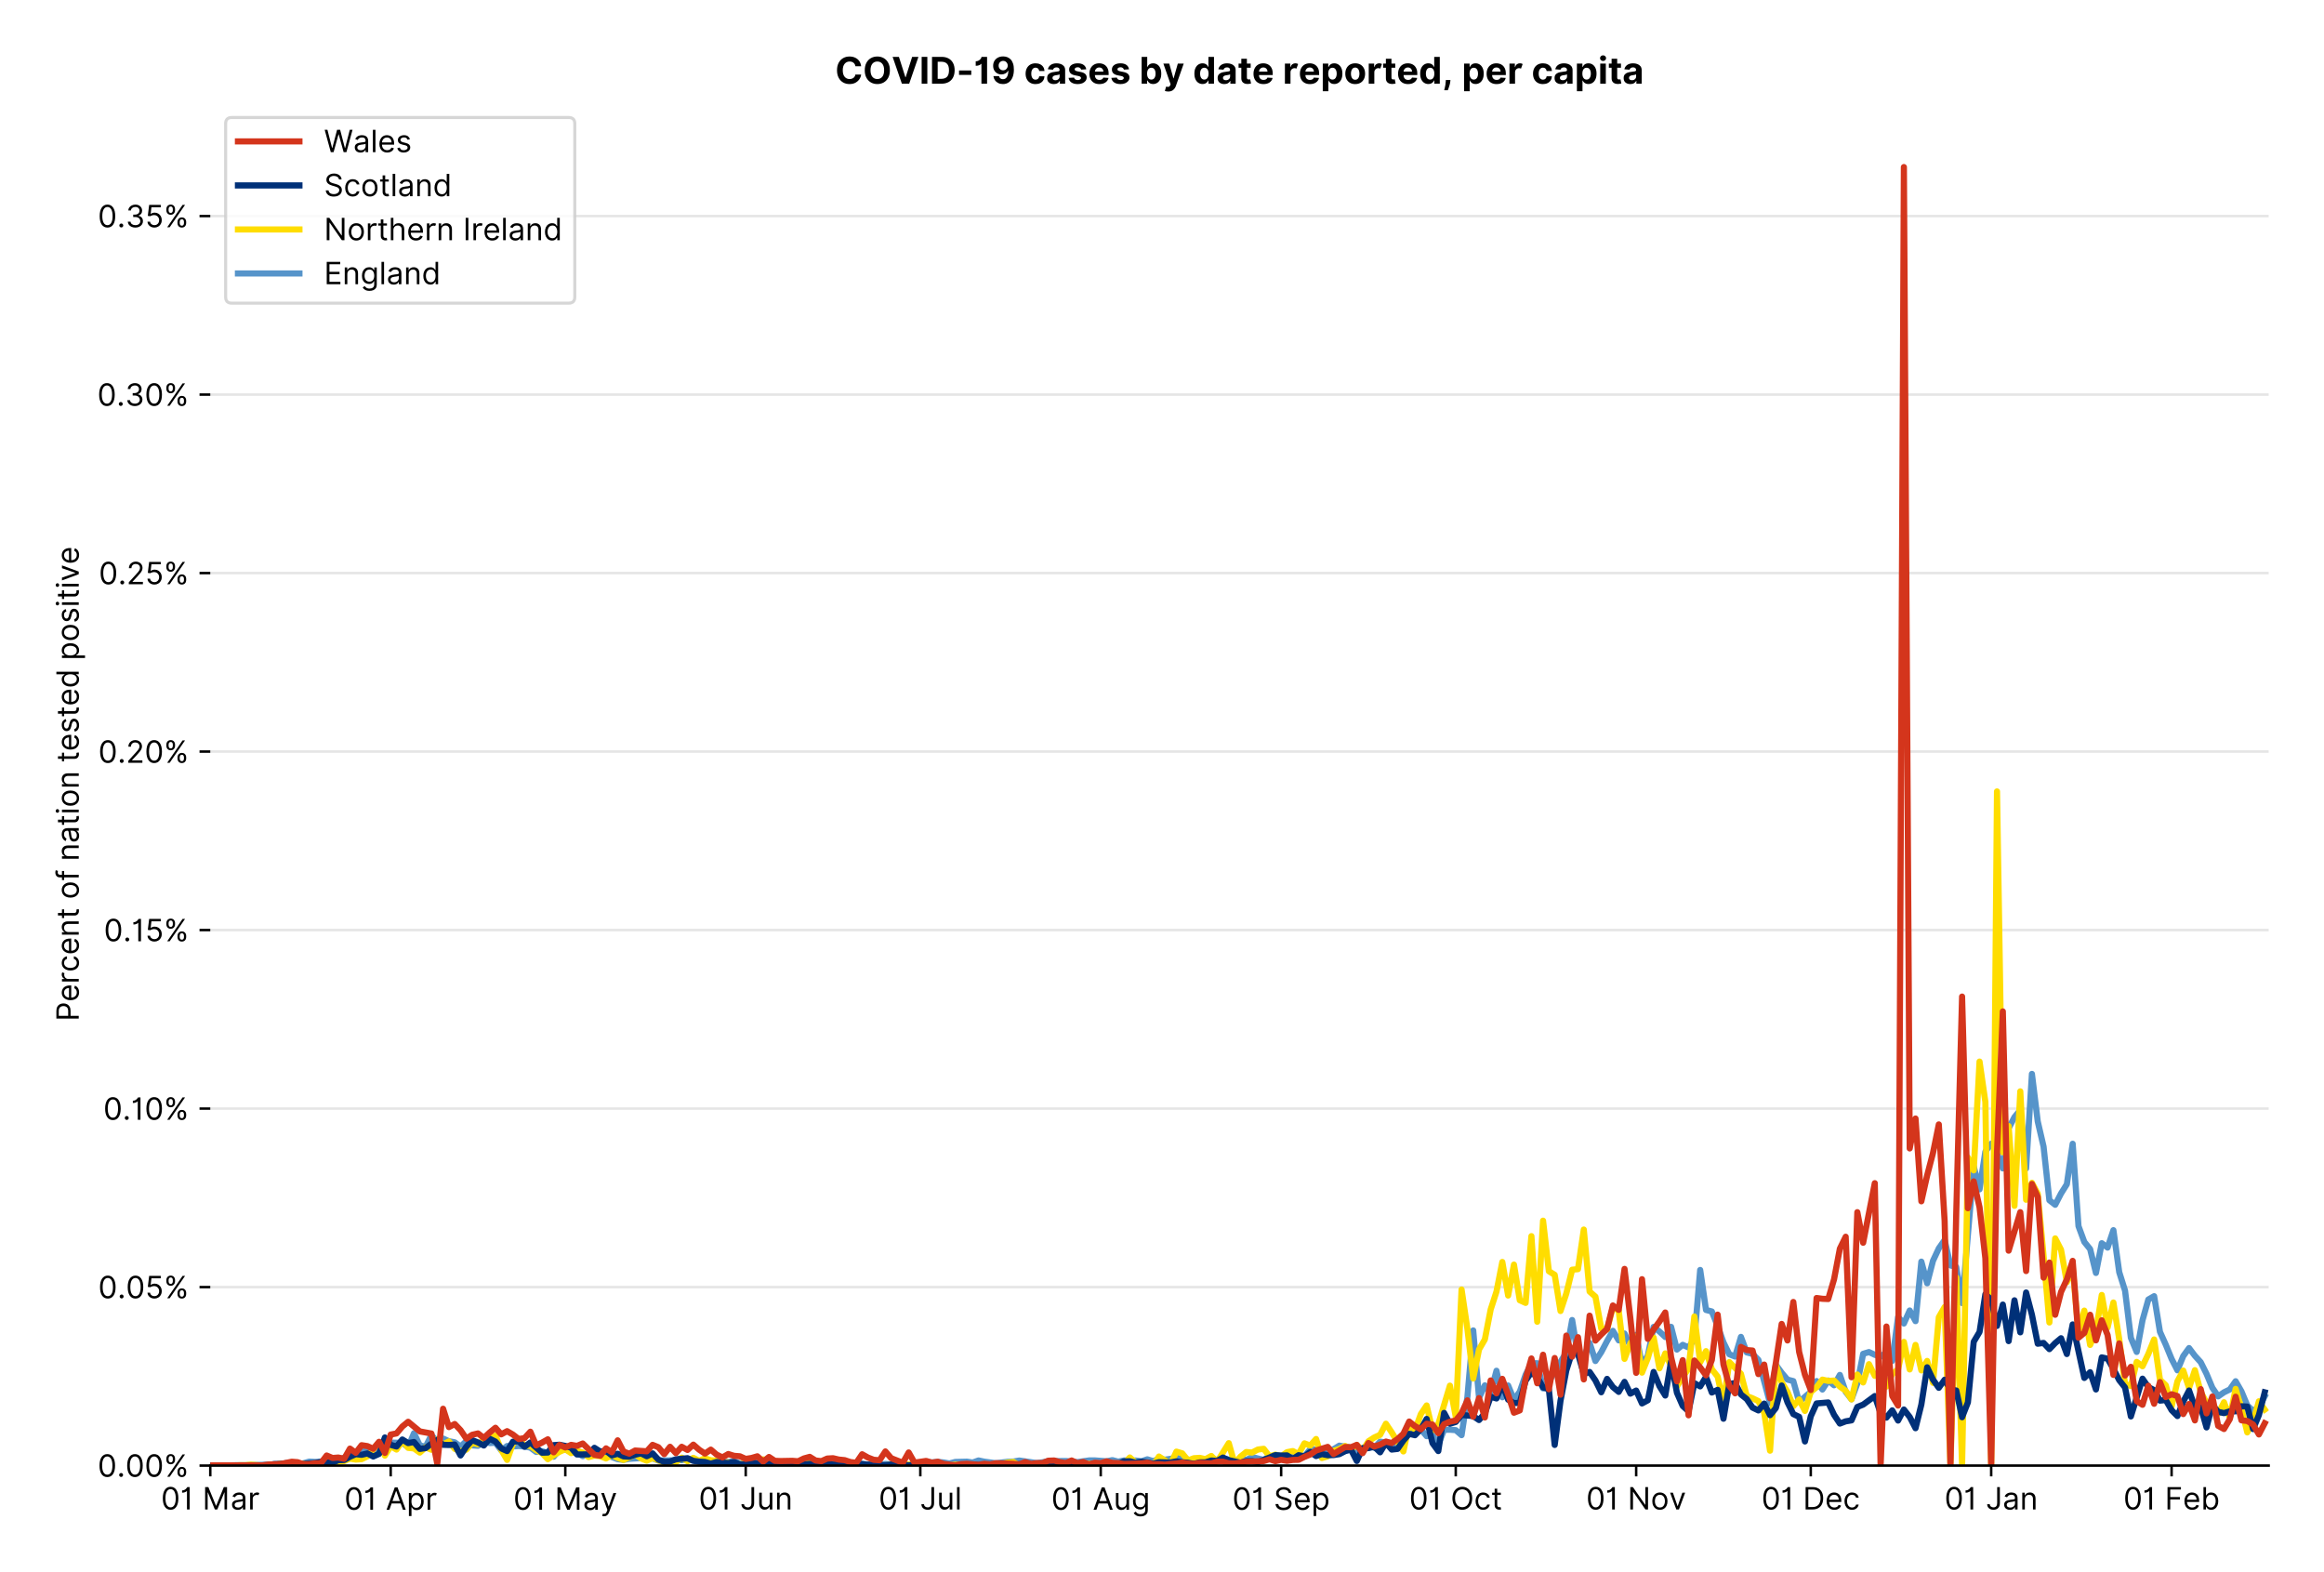 <?xml version="1.0" encoding="utf-8" standalone="no"?>
<!DOCTYPE svg PUBLIC "-//W3C//DTD SVG 1.1//EN"
  "http://www.w3.org/Graphics/SVG/1.1/DTD/svg11.dtd">
<!-- Created with matplotlib (https://matplotlib.org/) -->
<svg version="1.1" viewBox="0 0 756.005 511.276" xmlns="http://www.w3.org/2000/svg" xmlns:xlink="http://www.w3.org/1999/xlink">
 <defs>
  <style type="text/css">*{stroke-linecap:butt;stroke-linejoin:round;}</style>
 </defs>
 <g id="figure_1">
  <g id="patch_1">
   <path d="M 0 511.276 
L 756.005 511.276 
L 756.005 0 
L 0 0 
z
" style="fill:#ffffff;"/>
  </g>
  <g id="axes_1">
   <g id="patch_2">
    <path d="M 68.405 476.745 
L 738.005 476.745 
L 738.005 33.225 
L 68.405 33.225 
z
" style="fill:#ffffff;"/>
   </g>
   <g id="matplotlib.axis_1">
    <g id="xtick_1">
     <g id="line2d_1">
      <defs>
       <path d="M 0 0 
L 0 3.5 
" id="m45abe375d6" style="stroke:#000000;stroke-width:0.8;"/>
      </defs>
      <g>
       <use style="stroke:#000000;stroke-width:0.8;" x="68.405" xlink:href="#m45abe375d6" y="476.745"/>
      </g>
     </g>
     <g id="text_1">
      <!-- 01 Mar -->
      <g transform="translate(52.368 491.018)scale(0.1 -0.1)">
       <defs>
        <path d="M 31.25 -1 
Q 19.219 -1 12.594 8.766 
Q 5.969 18.531 5.969 36.359 
Q 5.969 54.047 12.641 63.875 
Q 19.312 73.719 31.25 73.719 
Q 43.188 73.719 49.859 63.875 
Q 56.531 54.047 56.531 36.359 
Q 56.531 18.531 49.906 8.766 
Q 43.297 -1 31.25 -1 
z
M 31.25 6.812 
Q 39.203 6.812 43.609 14.484 
Q 48.016 22.156 48.016 36.359 
Q 48.016 50.531 43.578 58.281 
Q 39.141 66.047 31.25 66.047 
Q 23.375 66.047 18.922 58.281 
Q 14.484 50.531 14.484 36.359 
Q 14.484 22.156 18.906 14.484 
Q 23.328 6.812 31.25 6.812 
z
" id="Inter-Regular-48"/>
        <path d="M 30.828 72.734 
L 30.828 0 
L 22.016 0 
L 22.016 59.938 
L 21.453 59.938 
Q 20.953 58.953 18.891 57.688 
Q 16.828 56.422 13.562 55.484 
Q 10.297 54.547 6.109 54.547 
L 6.109 61.938 
Q 10.328 61.938 13.422 63.453 
Q 16.516 64.984 18.594 67.047 
Q 20.672 69.109 21.75 70.766 
Q 22.828 72.438 23.016 72.734 
z
" id="Inter-Regular-49"/>
        <path id="Inter-Regular-32"/>
        <path d="M 8.812 72.734 
L 19.312 72.734 
L 44.031 12.359 
L 44.891 12.359 
L 69.609 72.734 
L 80.109 72.734 
L 80.109 0 
L 71.875 0 
L 71.875 55.25 
L 71.172 55.25 
L 48.438 0 
L 40.484 0 
L 17.75 55.25 
L 17.047 55.25 
L 17.047 0 
L 8.812 0 
z
" id="Inter-Regular-77"/>
        <path d="M 23.719 -1.281 
Q 18.531 -1.281 14.312 0.688 
Q 10.094 2.656 7.594 6.406 
Q 5.109 10.156 5.109 15.484 
Q 5.109 20.172 6.953 23.094 
Q 8.812 26.031 11.891 27.703 
Q 14.984 29.375 18.734 30.203 
Q 22.484 31.031 26.281 31.531 
Q 31.25 32.172 34.359 32.5 
Q 37.469 32.844 38.906 33.656 
Q 40.344 34.484 40.344 36.5 
L 40.344 36.797 
Q 40.344 42.047 37.484 44.953 
Q 34.625 47.875 28.844 47.875 
Q 22.828 47.875 19.422 45.234 
Q 16.016 42.609 14.625 39.625 
L 6.672 42.469 
Q 8.812 47.438 12.375 50.219 
Q 15.953 53.016 20.188 54.125 
Q 24.438 55.25 28.547 55.25 
Q 31.188 55.25 34.609 54.625 
Q 38.031 54.016 41.25 52.094 
Q 44.469 50.172 46.594 46.297 
Q 48.719 42.438 48.719 35.938 
L 48.719 0 
L 40.344 0 
L 40.344 7.391 
L 39.922 7.391 
Q 39.062 5.609 37.078 3.578 
Q 35.094 1.562 31.781 0.141 
Q 28.484 -1.281 23.719 -1.281 
z
M 25 6.25 
Q 29.969 6.25 33.391 8.203 
Q 36.828 10.156 38.578 13.234 
Q 40.344 16.328 40.344 19.75 
L 40.344 27.422 
Q 39.812 26.781 38.016 26.266 
Q 36.219 25.75 33.891 25.375 
Q 31.578 25 29.391 24.734 
Q 27.203 24.469 25.859 24.297 
Q 22.594 23.859 19.766 22.922 
Q 16.938 21.984 15.219 20.109 
Q 13.5 18.25 13.5 15.062 
Q 13.5 10.688 16.75 8.469 
Q 20 6.25 25 6.25 
z
" id="Inter-Regular-97"/>
        <path d="M 7.672 0 
L 7.672 54.547 
L 15.766 54.547 
L 15.766 46.312 
L 16.344 46.312 
Q 17.797 50.359 21.703 52.875 
Q 25.609 55.391 30.547 55.391 
Q 32.812 55.391 34.516 54.859 
Q 36.219 54.328 37.5 53.406 
L 34.656 46.312 
Q 33.766 46.766 32.578 47.031 
Q 31.391 47.297 29.828 47.297 
Q 23.859 47.297 19.953 43.656 
Q 16.047 40.016 16.047 34.516 
L 16.047 0 
z
" id="Inter-Regular-114"/>
       </defs>
       <use xlink:href="#Inter-Regular-48"/>
       <use x="62.5" xlink:href="#Inter-Regular-49"/>
       <use x="106.676" xlink:href="#Inter-Regular-32"/>
       <use x="134.801" xlink:href="#Inter-Regular-77"/>
       <use x="225.994" xlink:href="#Inter-Regular-97"/>
       <use x="282.386" xlink:href="#Inter-Regular-114"/>
      </g>
     </g>
    </g>
    <g id="xtick_2">
     <g id="line2d_2">
      <g>
       <use style="stroke:#000000;stroke-width:0.8;" x="127.095" xlink:href="#m45abe375d6" y="476.745"/>
      </g>
     </g>
     <g id="text_2">
      <!-- 01 Apr -->
      <g transform="translate(112.01 491.117)scale(0.1 -0.1)">
       <defs>
        <path d="M 11.797 0 
L 2.562 0 
L 29.266 72.734 
L 38.359 72.734 
L 65.062 0 
L 55.828 0 
L 48.516 20.594 
L 19.109 20.594 
z
M 21.875 28.406 
L 45.734 28.406 
L 34.094 61.219 
L 33.531 61.219 
z
" id="Inter-Regular-65"/>
        <path d="M 7.672 -20.453 
L 7.672 54.547 
L 15.766 54.547 
L 15.766 45.875 
L 16.766 45.875 
Q 17.688 47.297 19.328 49.516 
Q 20.984 51.734 24.094 53.484 
Q 27.203 55.25 32.531 55.25 
Q 39.422 55.25 44.672 51.797 
Q 49.938 48.359 52.875 42.031 
Q 55.828 35.719 55.828 27.125 
Q 55.828 18.469 52.875 12.125 
Q 49.938 5.781 44.703 2.312 
Q 39.484 -1.141 32.672 -1.141 
Q 27.422 -1.141 24.25 0.609 
Q 21.094 2.375 19.391 4.625 
Q 17.688 6.891 16.766 8.375 
L 16.047 8.375 
L 16.047 -20.453 
z
M 15.906 27.266 
Q 15.906 18 19.938 12.188 
Q 23.969 6.391 31.531 6.391 
Q 36.797 6.391 40.328 9.172 
Q 43.859 11.969 45.641 16.703 
Q 47.438 21.453 47.438 27.266 
Q 47.438 33.031 45.672 37.656 
Q 43.922 42.297 40.391 45.016 
Q 36.859 47.734 31.531 47.734 
Q 23.859 47.734 19.875 42.078 
Q 15.906 36.438 15.906 27.266 
z
" id="Inter-Regular-112"/>
       </defs>
       <use xlink:href="#Inter-Regular-48"/>
       <use x="62.5" xlink:href="#Inter-Regular-49"/>
       <use x="106.676" xlink:href="#Inter-Regular-32"/>
       <use x="134.801" xlink:href="#Inter-Regular-65"/>
       <use x="202.415" xlink:href="#Inter-Regular-112"/>
       <use x="263.352" xlink:href="#Inter-Regular-114"/>
      </g>
     </g>
    </g>
    <g id="xtick_3">
     <g id="line2d_3">
      <g>
       <use style="stroke:#000000;stroke-width:0.8;" x="183.893" xlink:href="#m45abe375d6" y="476.745"/>
      </g>
     </g>
     <g id="text_3">
      <!-- 01 May -->
      <g transform="translate(166.99 491.117)scale(0.1 -0.1)">
       <defs>
        <path d="M 12.781 -21.172 
Q 10.656 -21.172 8.984 -20.828 
Q 7.312 -20.484 6.672 -20.172 
L 8.812 -12.781 
Q 13.391 -13.953 16.453 -12.719 
Q 19.531 -11.5 21.734 -5.391 
L 23.578 -0.281 
L 3.406 54.547 
L 12.5 54.547 
L 27.562 11.078 
L 28.125 11.078 
L 43.188 54.547 
L 52.281 54.547 
L 28.844 -8.812 
Q 24.219 -21.172 12.781 -21.172 
z
" id="Inter-Regular-121"/>
       </defs>
       <use xlink:href="#Inter-Regular-48"/>
       <use x="62.5" xlink:href="#Inter-Regular-49"/>
       <use x="106.676" xlink:href="#Inter-Regular-32"/>
       <use x="134.801" xlink:href="#Inter-Regular-77"/>
       <use x="225.994" xlink:href="#Inter-Regular-97"/>
       <use x="282.386" xlink:href="#Inter-Regular-121"/>
      </g>
     </g>
    </g>
    <g id="xtick_4">
     <g id="line2d_4">
      <g>
       <use style="stroke:#000000;stroke-width:0.8;" x="242.584" xlink:href="#m45abe375d6" y="476.745"/>
      </g>
     </g>
     <g id="text_4">
      <!-- 01 Jun -->
      <g transform="translate(227.299 491.018)scale(0.1 -0.1)">
       <defs>
        <path d="M 36.656 72.734 
L 45.453 72.734 
L 45.453 20.734 
Q 45.453 10.266 39.828 4.625 
Q 34.203 -1 24.719 -1 
Q 18.75 -1 14.094 1.188 
Q 9.453 3.375 6.781 7.422 
Q 4.125 11.469 4.125 17.047 
L 12.781 17.047 
Q 12.781 12.422 16.156 9.609 
Q 19.531 6.812 24.719 6.812 
Q 30.438 6.812 33.547 10.375 
Q 36.656 13.953 36.656 20.734 
z
" id="Inter-Regular-74"/>
        <path d="M 42.047 22.297 
L 42.047 54.547 
L 50.422 54.547 
L 50.422 0 
L 42.047 0 
L 42.047 9.234 
L 41.484 9.234 
Q 39.562 5.078 35.516 2.188 
Q 31.469 -0.703 25.281 -0.703 
Q 17.609 -0.703 12.641 4.375 
Q 7.672 9.453 7.672 19.891 
L 7.672 54.547 
L 16.047 54.547 
L 16.047 20.453 
Q 16.047 14.484 19.406 10.938 
Q 22.766 7.391 27.984 7.391 
Q 31.109 7.391 34.359 8.984 
Q 37.609 10.578 39.828 13.875 
Q 42.047 17.188 42.047 22.297 
z
" id="Inter-Regular-117"/>
        <path d="M 16.047 32.812 
L 16.047 0 
L 7.672 0 
L 7.672 54.547 
L 15.766 54.547 
L 15.766 46.016 
L 16.484 46.016 
Q 18.391 50.172 22.297 52.703 
Q 26.203 55.25 32.391 55.25 
Q 40.656 55.25 45.75 50.172 
Q 50.859 45.094 50.859 34.656 
L 50.859 0 
L 42.469 0 
L 42.469 34.094 
Q 42.469 40.516 39.125 44.125 
Q 35.797 47.734 29.969 47.734 
Q 23.969 47.734 20 43.844 
Q 16.047 39.953 16.047 32.812 
z
" id="Inter-Regular-110"/>
       </defs>
       <use xlink:href="#Inter-Regular-48"/>
       <use x="62.5" xlink:href="#Inter-Regular-49"/>
       <use x="106.676" xlink:href="#Inter-Regular-32"/>
       <use x="134.801" xlink:href="#Inter-Regular-74"/>
       <use x="189.063" xlink:href="#Inter-Regular-117"/>
       <use x="247.159" xlink:href="#Inter-Regular-110"/>
      </g>
     </g>
    </g>
    <g id="xtick_5">
     <g id="line2d_5">
      <g>
       <use style="stroke:#000000;stroke-width:0.8;" x="299.381" xlink:href="#m45abe375d6" y="476.745"/>
      </g>
     </g>
     <g id="text_5">
      <!-- 01 Jul -->
      <g transform="translate(285.838 491.018)scale(0.1 -0.1)">
       <defs>
        <path d="M 16.047 72.734 
L 16.047 0 
L 7.672 0 
L 7.672 72.734 
z
" id="Inter-Regular-108"/>
       </defs>
       <use xlink:href="#Inter-Regular-48"/>
       <use x="62.5" xlink:href="#Inter-Regular-49"/>
       <use x="106.676" xlink:href="#Inter-Regular-32"/>
       <use x="134.801" xlink:href="#Inter-Regular-74"/>
       <use x="189.063" xlink:href="#Inter-Regular-117"/>
       <use x="247.159" xlink:href="#Inter-Regular-108"/>
      </g>
     </g>
    </g>
    <g id="xtick_6">
     <g id="line2d_6">
      <g>
       <use style="stroke:#000000;stroke-width:0.8;" x="358.072" xlink:href="#m45abe375d6" y="476.745"/>
      </g>
     </g>
     <g id="text_6">
      <!-- 01 Aug -->
      <g transform="translate(342 491.117)scale(0.1 -0.1)">
       <defs>
        <path d="M 29.688 -21.594 
Q 20.562 -21.594 15.25 -18.266 
Q 9.938 -14.953 7.391 -10.656 
L 14.062 -5.969 
Q 15.203 -7.453 16.938 -9.391 
Q 18.688 -11.328 21.719 -12.766 
Q 24.75 -14.203 29.688 -14.203 
Q 36.297 -14.203 40.594 -11 
Q 44.891 -7.812 44.891 -1 
L 44.891 10.078 
L 44.172 10.078 
Q 43.25 8.594 41.562 6.406 
Q 39.875 4.219 36.734 2.531 
Q 33.594 0.859 28.266 0.859 
Q 21.656 0.859 16.422 3.984 
Q 11.188 7.109 8.141 13.062 
Q 5.109 19.031 5.109 27.562 
Q 5.109 35.938 8.062 42.172 
Q 11.016 48.406 16.266 51.828 
Q 21.516 55.25 28.406 55.25 
Q 33.734 55.25 36.875 53.484 
Q 40.016 51.734 41.703 49.516 
Q 43.391 47.297 44.312 45.875 
L 45.172 45.875 
L 45.172 54.547 
L 53.266 54.547 
L 53.266 -1.562 
Q 53.266 -8.594 50.078 -13.016 
Q 46.906 -17.438 41.562 -19.516 
Q 36.219 -21.594 29.688 -21.594 
z
M 29.406 8.375 
Q 36.969 8.375 41 13.5 
Q 45.031 18.641 45.031 27.703 
Q 45.031 36.547 41.047 42.141 
Q 37.078 47.734 29.406 47.734 
Q 24.078 47.734 20.547 45.031 
Q 17.016 42.328 15.25 37.781 
Q 13.5 33.234 13.5 27.703 
Q 13.5 19.172 17.5 13.766 
Q 21.516 8.375 29.406 8.375 
z
" id="Inter-Regular-103"/>
       </defs>
       <use xlink:href="#Inter-Regular-48"/>
       <use x="62.5" xlink:href="#Inter-Regular-49"/>
       <use x="106.676" xlink:href="#Inter-Regular-32"/>
       <use x="134.801" xlink:href="#Inter-Regular-65"/>
       <use x="202.415" xlink:href="#Inter-Regular-117"/>
       <use x="260.511" xlink:href="#Inter-Regular-103"/>
      </g>
     </g>
    </g>
    <g id="xtick_7">
     <g id="line2d_7">
      <g>
       <use style="stroke:#000000;stroke-width:0.8;" x="416.763" xlink:href="#m45abe375d6" y="476.745"/>
      </g>
     </g>
     <g id="text_7">
      <!-- 01 Sep -->
      <g transform="translate(400.875 491.117)scale(0.1 -0.1)">
       <defs>
        <path d="M 48.578 54.547 
Q 47.938 59.938 43.391 62.922 
Q 38.844 65.906 32.25 65.906 
Q 25 65.906 20.594 62.484 
Q 16.188 59.062 16.188 53.828 
Q 16.188 49.922 18.578 47.531 
Q 20.984 45.141 24.266 43.797 
Q 27.562 42.469 30.25 41.766 
L 37.641 39.766 
Q 40.484 39.031 43.984 37.719 
Q 47.484 36.406 50.688 34.141 
Q 53.906 31.891 56 28.375 
Q 58.094 24.859 58.094 19.75 
Q 58.094 13.844 55.016 9.078 
Q 51.953 4.328 46.078 1.516 
Q 40.203 -1.281 31.812 -1.281 
Q 20.094 -1.281 13.203 4.25 
Q 6.328 9.797 5.688 18.75 
L 14.781 18.75 
Q 15.125 14.625 17.562 11.938 
Q 20 9.266 23.734 7.969 
Q 27.484 6.672 31.812 6.672 
Q 36.859 6.672 40.875 8.328 
Q 44.891 9.984 47.234 12.938 
Q 49.578 15.906 49.578 19.891 
Q 49.578 23.516 47.547 25.781 
Q 45.531 28.047 42.219 29.469 
Q 38.922 30.891 35.094 31.953 
L 26.141 34.516 
Q 17.609 36.969 12.641 41.516 
Q 7.672 46.062 7.672 53.406 
Q 7.672 59.516 10.984 64.078 
Q 14.312 68.641 19.938 71.172 
Q 25.562 73.719 32.531 73.719 
Q 39.562 73.719 45.031 71.219 
Q 50.5 68.719 53.703 64.375 
Q 56.922 60.047 57.109 54.547 
z
" id="Inter-Regular-83"/>
        <path d="M 30.547 -1.141 
Q 22.656 -1.141 16.953 2.359 
Q 11.266 5.859 8.188 12.156 
Q 5.109 18.469 5.109 26.844 
Q 5.109 35.234 8.188 41.641 
Q 11.266 48.047 16.781 51.641 
Q 22.297 55.25 29.688 55.25 
Q 33.953 55.25 38.109 53.828 
Q 42.266 52.422 45.672 49.234 
Q 49.078 46.062 51.094 40.844 
Q 53.125 35.625 53.125 27.984 
L 53.125 24.438 
L 13.531 24.438 
Q 13.812 15.703 18.484 11.047 
Q 23.156 6.391 30.547 6.391 
Q 35.484 6.391 39.031 8.516 
Q 42.578 10.656 44.172 14.922 
L 52.281 12.641 
Q 50.359 6.469 44.594 2.656 
Q 38.844 -1.141 30.547 -1.141 
z
M 13.531 31.672 
L 44.609 31.672 
Q 44.609 38.594 40.547 43.156 
Q 36.5 47.734 29.688 47.734 
Q 24.891 47.734 21.375 45.484 
Q 17.859 43.25 15.828 39.578 
Q 13.812 35.906 13.531 31.672 
z
" id="Inter-Regular-101"/>
       </defs>
       <use xlink:href="#Inter-Regular-48"/>
       <use x="62.5" xlink:href="#Inter-Regular-49"/>
       <use x="106.676" xlink:href="#Inter-Regular-32"/>
       <use x="134.801" xlink:href="#Inter-Regular-83"/>
       <use x="198.58" xlink:href="#Inter-Regular-101"/>
       <use x="256.818" xlink:href="#Inter-Regular-112"/>
      </g>
     </g>
    </g>
    <g id="xtick_8">
     <g id="line2d_8">
      <g>
       <use style="stroke:#000000;stroke-width:0.8;" x="473.56" xlink:href="#m45abe375d6" y="476.745"/>
      </g>
     </g>
     <g id="text_8">
      <!-- 01 Oct -->
      <g transform="translate(458.404 491.018)scale(0.1 -0.1)">
       <defs>
        <path d="M 70.172 36.359 
Q 70.172 24.859 66.016 16.469 
Q 61.859 8.094 54.609 3.547 
Q 47.375 -1 38.062 -1 
Q 28.766 -1 21.516 3.547 
Q 14.281 8.094 10.125 16.469 
Q 5.969 24.859 5.969 36.359 
Q 5.969 47.875 10.125 56.25 
Q 14.281 64.625 21.516 69.172 
Q 28.766 73.719 38.062 73.719 
Q 47.375 73.719 54.609 69.172 
Q 61.859 64.625 66.016 56.25 
Q 70.172 47.875 70.172 36.359 
z
M 61.656 36.359 
Q 61.656 45.812 58.5 52.312 
Q 55.359 58.812 50.016 62.141 
Q 44.672 65.484 38.062 65.484 
Q 31.469 65.484 26.125 62.141 
Q 20.781 58.812 17.625 52.312 
Q 14.484 45.812 14.484 36.359 
Q 14.484 26.922 17.625 20.422 
Q 20.781 13.922 26.125 10.578 
Q 31.469 7.25 38.062 7.25 
Q 44.672 7.25 50.016 10.578 
Q 55.359 13.922 58.5 20.422 
Q 61.656 26.922 61.656 36.359 
z
" id="Inter-Regular-79"/>
        <path d="M 29.828 -1.141 
Q 22.156 -1.141 16.609 2.484 
Q 11.078 6.109 8.094 12.469 
Q 5.109 18.828 5.109 26.984 
Q 5.109 35.297 8.188 41.672 
Q 11.266 48.047 16.781 51.641 
Q 22.297 55.25 29.688 55.25 
Q 35.438 55.25 40.047 53.125 
Q 44.672 51 47.609 47.156 
Q 50.562 43.328 51.281 38.203 
L 42.906 38.203 
Q 41.938 41.938 38.656 44.828 
Q 35.375 47.734 29.828 47.734 
Q 22.484 47.734 17.984 42.141 
Q 13.5 36.547 13.5 27.266 
Q 13.5 17.797 17.938 12.094 
Q 22.375 6.391 29.828 6.391 
Q 34.734 6.391 38.234 8.906 
Q 41.734 11.438 42.906 15.906 
L 51.281 15.906 
Q 50.562 11.078 47.781 7.219 
Q 45 3.375 40.438 1.109 
Q 35.875 -1.141 29.828 -1.141 
z
" id="Inter-Regular-99"/>
        <path d="M 31.391 54.547 
L 31.391 47.438 
L 19.75 47.438 
L 19.75 15.625 
Q 19.75 12.078 20.797 10.312 
Q 21.844 8.562 23.484 7.969 
Q 25.141 7.391 26.984 7.391 
Q 28.375 7.391 29.266 7.547 
Q 30.156 7.703 30.688 7.812 
L 32.391 0.281 
Q 31.531 -0.031 30 -0.359 
Q 28.484 -0.703 26.141 -0.703 
Q 22.594 -0.703 19.188 0.812 
Q 15.797 2.344 13.578 5.469 
Q 11.359 8.594 11.359 13.359 
L 11.359 47.438 
L 3.125 47.438 
L 3.125 54.547 
L 11.359 54.547 
L 11.359 67.609 
L 19.75 67.609 
L 19.75 54.547 
z
" id="Inter-Regular-116"/>
       </defs>
       <use xlink:href="#Inter-Regular-48"/>
       <use x="62.5" xlink:href="#Inter-Regular-49"/>
       <use x="106.676" xlink:href="#Inter-Regular-32"/>
       <use x="134.801" xlink:href="#Inter-Regular-79"/>
       <use x="210.938" xlink:href="#Inter-Regular-99"/>
       <use x="266.761" xlink:href="#Inter-Regular-116"/>
      </g>
     </g>
    </g>
    <g id="xtick_9">
     <g id="line2d_9">
      <g>
       <use style="stroke:#000000;stroke-width:0.8;" x="532.251" xlink:href="#m45abe375d6" y="476.745"/>
      </g>
     </g>
     <g id="text_9">
      <!-- 01 Nov -->
      <g transform="translate(515.98 491.018)scale(0.1 -0.1)">
       <defs>
        <path d="M 66.484 72.734 
L 66.484 0 
L 57.953 0 
L 18.328 57.109 
L 17.609 57.109 
L 17.609 0 
L 8.812 0 
L 8.812 72.734 
L 17.328 72.734 
L 57.109 15.484 
L 57.812 15.484 
L 57.812 72.734 
z
" id="Inter-Regular-78"/>
        <path d="M 29.828 -1.141 
Q 22.438 -1.141 16.875 2.375 
Q 11.328 5.891 8.219 12.203 
Q 5.109 18.531 5.109 26.984 
Q 5.109 35.516 8.219 41.859 
Q 11.328 48.219 16.875 51.734 
Q 22.438 55.25 29.828 55.25 
Q 37.219 55.25 42.766 51.734 
Q 48.328 48.219 51.438 41.859 
Q 54.547 35.516 54.547 26.984 
Q 54.547 18.531 51.438 12.203 
Q 48.328 5.891 42.766 2.375 
Q 37.219 -1.141 29.828 -1.141 
z
M 29.828 6.391 
Q 35.438 6.391 39.062 9.266 
Q 42.688 12.141 44.422 16.828 
Q 46.172 21.516 46.172 26.984 
Q 46.172 32.453 44.422 37.172 
Q 42.688 41.906 39.062 44.812 
Q 35.438 47.734 29.828 47.734 
Q 24.219 47.734 20.594 44.812 
Q 16.969 41.906 15.234 37.172 
Q 13.5 32.453 13.5 26.984 
Q 13.5 21.516 15.234 16.828 
Q 16.969 12.141 20.594 9.266 
Q 24.219 6.391 29.828 6.391 
z
" id="Inter-Regular-111"/>
        <path d="M 52.281 54.547 
L 32.109 0 
L 23.578 0 
L 3.406 54.547 
L 12.5 54.547 
L 27.562 11.078 
L 28.125 11.078 
L 43.188 54.547 
z
" id="Inter-Regular-118"/>
       </defs>
       <use xlink:href="#Inter-Regular-48"/>
       <use x="62.5" xlink:href="#Inter-Regular-49"/>
       <use x="106.676" xlink:href="#Inter-Regular-32"/>
       <use x="134.801" xlink:href="#Inter-Regular-78"/>
       <use x="210.085" xlink:href="#Inter-Regular-111"/>
       <use x="269.744" xlink:href="#Inter-Regular-118"/>
      </g>
     </g>
    </g>
    <g id="xtick_10">
     <g id="line2d_10">
      <g>
       <use style="stroke:#000000;stroke-width:0.8;" x="589.049" xlink:href="#m45abe375d6" y="476.745"/>
      </g>
     </g>
     <g id="text_10">
      <!-- 01 Dec -->
      <g transform="translate(573.012 491.018)scale(0.1 -0.1)">
       <defs>
        <path d="M 31.25 0 
L 8.812 0 
L 8.812 72.734 
L 32.25 72.734 
Q 42.828 72.734 50.359 68.375 
Q 57.891 64.031 61.891 55.906 
Q 65.906 47.797 65.906 36.5 
Q 65.906 25.141 61.859 16.953 
Q 57.812 8.766 50.062 4.375 
Q 42.328 0 31.25 0 
z
M 17.609 7.812 
L 30.688 7.812 
Q 44.219 7.812 50.797 15.5 
Q 57.391 23.188 57.391 36.5 
Q 57.391 49.719 50.922 57.312 
Q 44.469 64.922 31.672 64.922 
L 17.609 64.922 
z
" id="Inter-Regular-68"/>
       </defs>
       <use xlink:href="#Inter-Regular-48"/>
       <use x="62.5" xlink:href="#Inter-Regular-49"/>
       <use x="106.676" xlink:href="#Inter-Regular-32"/>
       <use x="134.801" xlink:href="#Inter-Regular-68"/>
       <use x="206.676" xlink:href="#Inter-Regular-101"/>
       <use x="264.915" xlink:href="#Inter-Regular-99"/>
      </g>
     </g>
    </g>
    <g id="xtick_11">
     <g id="line2d_11">
      <g>
       <use style="stroke:#000000;stroke-width:0.8;" x="647.74" xlink:href="#m45abe375d6" y="476.745"/>
      </g>
     </g>
     <g id="text_11">
      <!-- 01 Jan -->
      <g transform="translate(632.54 491.018)scale(0.1 -0.1)">
       <use xlink:href="#Inter-Regular-48"/>
       <use x="62.5" xlink:href="#Inter-Regular-49"/>
       <use x="106.676" xlink:href="#Inter-Regular-32"/>
       <use x="134.801" xlink:href="#Inter-Regular-74"/>
       <use x="189.063" xlink:href="#Inter-Regular-97"/>
       <use x="245.455" xlink:href="#Inter-Regular-110"/>
      </g>
     </g>
    </g>
    <g id="xtick_12">
     <g id="line2d_12">
      <g>
       <use style="stroke:#000000;stroke-width:0.8;" x="706.43" xlink:href="#m45abe375d6" y="476.745"/>
      </g>
     </g>
     <g id="text_12">
      <!-- 01 Feb -->
      <g transform="translate(690.741 491.018)scale(0.1 -0.1)">
       <defs>
        <path d="M 8.812 0 
L 8.812 72.734 
L 52.422 72.734 
L 52.422 64.922 
L 17.609 64.922 
L 17.609 40.344 
L 49.156 40.344 
L 49.156 32.531 
L 17.609 32.531 
L 17.609 0 
z
" id="Inter-Regular-70"/>
        <path d="M 8.812 0 
L 8.812 72.734 
L 17.188 72.734 
L 17.188 45.875 
L 17.906 45.875 
Q 18.828 47.297 20.469 49.516 
Q 22.125 51.734 25.234 53.484 
Q 28.344 55.25 33.672 55.25 
Q 40.562 55.25 45.812 51.797 
Q 51.062 48.359 54.016 42.031 
Q 56.969 35.719 56.969 27.125 
Q 56.969 18.469 54.016 12.125 
Q 51.062 5.781 45.844 2.312 
Q 40.625 -1.141 33.812 -1.141 
Q 28.547 -1.141 25.391 0.609 
Q 22.234 2.375 20.531 4.625 
Q 18.828 6.891 17.906 8.375 
L 16.906 8.375 
L 16.906 0 
z
M 17.047 27.266 
Q 17.047 18 21.078 12.188 
Q 25.109 6.391 32.672 6.391 
Q 37.922 6.391 41.453 9.172 
Q 45 11.969 46.781 16.703 
Q 48.578 21.453 48.578 27.266 
Q 48.578 33.031 46.812 37.656 
Q 45.062 42.297 41.531 45.016 
Q 38 47.734 32.672 47.734 
Q 25 47.734 21.016 42.078 
Q 17.047 36.438 17.047 27.266 
z
" id="Inter-Regular-98"/>
       </defs>
       <use xlink:href="#Inter-Regular-48"/>
       <use x="62.5" xlink:href="#Inter-Regular-49"/>
       <use x="106.676" xlink:href="#Inter-Regular-32"/>
       <use x="134.801" xlink:href="#Inter-Regular-70"/>
       <use x="193.466" xlink:href="#Inter-Regular-101"/>
       <use x="251.705" xlink:href="#Inter-Regular-98"/>
      </g>
     </g>
    </g>
   </g>
   <g id="matplotlib.axis_2">
    <g id="ytick_1">
     <g id="line2d_13">
      <path clip-path="url(#pf6a8ec761d)" d="M 68.405 476.745 
L 738.005 476.745 
" style="fill:none;stroke:#e5e5e5;stroke-linecap:square;stroke-width:0.8;"/>
     </g>
     <g id="line2d_14">
      <defs>
       <path d="M 0 0 
L -3.5 0 
" id="m14108c3000" style="stroke:#000000;stroke-width:0.8;"/>
      </defs>
      <g>
       <use style="stroke:#000000;stroke-width:0.8;" x="68.405" xlink:href="#m14108c3000" y="476.745"/>
      </g>
     </g>
     <g id="text_13">
      <!-- 0.00% -->
      <g transform="translate(31.773 480.382)scale(0.1 -0.1)">
       <defs>
        <path d="M 13.781 -0.562 
Q 11.156 -0.562 9.266 1.312 
Q 7.391 3.203 7.391 5.828 
Q 7.391 8.453 9.266 10.328 
Q 11.156 12.219 13.781 12.219 
Q 16.406 12.219 18.281 10.328 
Q 20.172 8.453 20.172 5.828 
Q 20.172 3.203 18.281 1.312 
Q 16.406 -0.562 13.781 -0.562 
z
" id="Inter-Regular-46"/>
        <path d="M 44.609 13.641 
L 44.609 17.469 
Q 44.609 21.453 46.25 24.766 
Q 47.906 28.094 51.078 30.094 
Q 54.266 32.109 58.812 32.109 
Q 63.422 32.109 66.547 30.094 
Q 69.672 28.094 71.266 24.766 
Q 72.875 21.453 72.875 17.469 
L 72.875 13.641 
Q 72.875 9.656 71.25 6.328 
Q 69.641 3.016 66.5 1 
Q 63.359 -1 58.812 -1 
Q 54.188 -1 51.031 1 
Q 47.875 3.016 46.234 6.328 
Q 44.609 9.656 44.609 13.641 
z
M 8.375 55.25 
L 8.375 59.094 
Q 8.375 63.062 10.031 66.375 
Q 11.688 69.703 14.859 71.703 
Q 18.047 73.719 22.594 73.719 
Q 27.203 73.719 30.328 71.703 
Q 33.453 69.703 35.047 66.375 
Q 36.656 63.062 36.656 59.094 
L 36.656 55.25 
Q 36.656 51.281 35.031 47.953 
Q 33.422 44.641 30.266 42.625 
Q 27.125 40.625 22.594 40.625 
Q 17.969 40.625 14.812 42.625 
Q 11.656 44.641 10.016 47.953 
Q 8.375 51.281 8.375 55.25 
z
M 11.078 0 
L 61.078 72.734 
L 69.172 72.734 
L 19.172 0 
z
M 51.844 17.469 
L 51.844 13.641 
Q 51.844 10.328 53.406 7.719 
Q 54.969 5.109 58.812 5.109 
Q 62.531 5.109 64.078 7.719 
Q 65.625 10.328 65.625 13.641 
L 65.625 17.469 
Q 65.625 20.781 64.125 23.391 
Q 62.641 26 58.812 26 
Q 55.078 26 53.453 23.391 
Q 51.844 20.781 51.844 17.469 
z
M 15.625 59.094 
L 15.625 55.25 
Q 15.625 51.953 17.188 49.344 
Q 18.75 46.734 22.594 46.734 
Q 26.312 46.734 27.859 49.344 
Q 29.406 51.953 29.406 55.25 
L 29.406 59.094 
Q 29.406 62.391 27.906 65 
Q 26.422 67.609 22.594 67.609 
Q 18.859 67.609 17.234 65 
Q 15.625 62.391 15.625 59.094 
z
" id="Inter-Regular-37"/>
       </defs>
       <use xlink:href="#Inter-Regular-48"/>
       <use x="62.5" xlink:href="#Inter-Regular-46"/>
       <use x="90.057" xlink:href="#Inter-Regular-48"/>
       <use x="152.557" xlink:href="#Inter-Regular-48"/>
       <use x="215.057" xlink:href="#Inter-Regular-37"/>
      </g>
     </g>
    </g>
    <g id="ytick_2">
     <g id="line2d_15">
      <path clip-path="url(#pf6a8ec761d)" d="M 68.405 418.68 
L 738.005 418.68 
" style="fill:none;stroke:#e5e5e5;stroke-linecap:square;stroke-width:0.8;"/>
     </g>
     <g id="line2d_16">
      <g>
       <use style="stroke:#000000;stroke-width:0.8;" x="68.405" xlink:href="#m14108c3000" y="418.68"/>
      </g>
     </g>
     <g id="text_14">
      <!-- 0.05% -->
      <g transform="translate(31.944 422.317)scale(0.1 -0.1)">
       <defs>
        <path d="M 30.25 -1 
Q 24 -1 19 1.484 
Q 14 3.984 10.969 8.312 
Q 7.953 12.641 7.672 18.188 
L 16.188 18.188 
Q 16.688 13.25 20.688 10.031 
Q 24.688 6.812 30.25 6.812 
Q 34.734 6.812 38.234 8.906 
Q 41.734 11.016 43.734 14.688 
Q 45.734 18.359 45.734 23.016 
Q 45.734 27.766 43.656 31.516 
Q 41.578 35.266 37.953 37.422 
Q 34.344 39.594 29.688 39.625 
Q 26.344 39.672 22.828 38.625 
Q 19.312 37.578 17.047 35.938 
L 8.812 36.938 
L 13.219 72.734 
L 51 72.734 
L 51 64.922 
L 20.594 64.922 
L 18.047 43.469 
L 18.469 43.469 
Q 20.703 45.234 24.078 46.406 
Q 27.453 47.578 31.109 47.578 
Q 37.781 47.578 43.016 44.406 
Q 48.266 41.234 51.266 35.719 
Q 54.266 30.219 54.266 23.156 
Q 54.266 16.188 51.156 10.734 
Q 48.047 5.297 42.609 2.141 
Q 37.188 -1 30.25 -1 
z
" id="Inter-Regular-53"/>
       </defs>
       <use xlink:href="#Inter-Regular-48"/>
       <use x="62.5" xlink:href="#Inter-Regular-46"/>
       <use x="90.057" xlink:href="#Inter-Regular-48"/>
       <use x="152.557" xlink:href="#Inter-Regular-53"/>
       <use x="213.352" xlink:href="#Inter-Regular-37"/>
      </g>
     </g>
    </g>
    <g id="ytick_3">
     <g id="line2d_17">
      <path clip-path="url(#pf6a8ec761d)" d="M 68.405 360.615 
L 738.005 360.615 
" style="fill:none;stroke:#e5e5e5;stroke-linecap:square;stroke-width:0.8;"/>
     </g>
     <g id="line2d_18">
      <g>
       <use style="stroke:#000000;stroke-width:0.8;" x="68.405" xlink:href="#m14108c3000" y="360.615"/>
      </g>
     </g>
     <g id="text_15">
      <!-- 0.10% -->
      <g transform="translate(33.606 364.252)scale(0.1 -0.1)">
       <use xlink:href="#Inter-Regular-48"/>
       <use x="62.5" xlink:href="#Inter-Regular-46"/>
       <use x="90.057" xlink:href="#Inter-Regular-49"/>
       <use x="134.233" xlink:href="#Inter-Regular-48"/>
       <use x="196.733" xlink:href="#Inter-Regular-37"/>
      </g>
     </g>
    </g>
    <g id="ytick_4">
     <g id="line2d_19">
      <path clip-path="url(#pf6a8ec761d)" d="M 68.405 302.55 
L 738.005 302.55 
" style="fill:none;stroke:#e5e5e5;stroke-linecap:square;stroke-width:0.8;"/>
     </g>
     <g id="line2d_20">
      <g>
       <use style="stroke:#000000;stroke-width:0.8;" x="68.405" xlink:href="#m14108c3000" y="302.55"/>
      </g>
     </g>
     <g id="text_16">
      <!-- 0.15% -->
      <g transform="translate(33.777 306.187)scale(0.1 -0.1)">
       <use xlink:href="#Inter-Regular-48"/>
       <use x="62.5" xlink:href="#Inter-Regular-46"/>
       <use x="90.057" xlink:href="#Inter-Regular-49"/>
       <use x="134.233" xlink:href="#Inter-Regular-53"/>
       <use x="195.028" xlink:href="#Inter-Regular-37"/>
      </g>
     </g>
    </g>
    <g id="ytick_5">
     <g id="line2d_21">
      <path clip-path="url(#pf6a8ec761d)" d="M 68.405 244.485 
L 738.005 244.485 
" style="fill:none;stroke:#e5e5e5;stroke-linecap:square;stroke-width:0.8;"/>
     </g>
     <g id="line2d_22">
      <g>
       <use style="stroke:#000000;stroke-width:0.8;" x="68.405" xlink:href="#m14108c3000" y="244.485"/>
      </g>
     </g>
     <g id="text_17">
      <!-- 0.20% -->
      <g transform="translate(31.972 248.122)scale(0.1 -0.1)">
       <defs>
        <path d="M 7.531 0 
L 7.531 6.391 
L 31.531 32.672 
Q 35.766 37.281 38.5 40.703 
Q 41.234 44.141 42.562 47.172 
Q 43.891 50.219 43.891 53.547 
Q 43.891 59.297 39.891 62.672 
Q 35.906 66.047 29.969 66.047 
Q 23.656 66.047 19.922 62.266 
Q 16.188 58.484 16.188 52.266 
L 7.812 52.266 
Q 7.812 58.672 10.75 63.5 
Q 13.703 68.328 18.797 71.016 
Q 23.906 73.719 30.25 73.719 
Q 36.656 73.719 41.578 71.016 
Q 46.516 68.328 49.312 63.734 
Q 52.125 59.156 52.125 53.547 
Q 52.125 49.531 50.688 45.719 
Q 49.25 41.906 45.719 37.234 
Q 42.188 32.562 35.938 25.859 
L 19.609 8.375 
L 19.609 7.812 
L 53.406 7.812 
L 53.406 0 
z
" id="Inter-Regular-50"/>
       </defs>
       <use xlink:href="#Inter-Regular-48"/>
       <use x="62.5" xlink:href="#Inter-Regular-46"/>
       <use x="90.057" xlink:href="#Inter-Regular-50"/>
       <use x="150.568" xlink:href="#Inter-Regular-48"/>
       <use x="213.068" xlink:href="#Inter-Regular-37"/>
      </g>
     </g>
    </g>
    <g id="ytick_6">
     <g id="line2d_23">
      <path clip-path="url(#pf6a8ec761d)" d="M 68.405 186.421 
L 738.005 186.421 
" style="fill:none;stroke:#e5e5e5;stroke-linecap:square;stroke-width:0.8;"/>
     </g>
     <g id="line2d_24">
      <g>
       <use style="stroke:#000000;stroke-width:0.8;" x="68.405" xlink:href="#m14108c3000" y="186.421"/>
      </g>
     </g>
     <g id="text_18">
      <!-- 0.25% -->
      <g transform="translate(32.142 190.057)scale(0.1 -0.1)">
       <use xlink:href="#Inter-Regular-48"/>
       <use x="62.5" xlink:href="#Inter-Regular-46"/>
       <use x="90.057" xlink:href="#Inter-Regular-50"/>
       <use x="150.568" xlink:href="#Inter-Regular-53"/>
       <use x="211.364" xlink:href="#Inter-Regular-37"/>
      </g>
     </g>
    </g>
    <g id="ytick_7">
     <g id="line2d_25">
      <path clip-path="url(#pf6a8ec761d)" d="M 68.405 128.356 
L 738.005 128.356 
" style="fill:none;stroke:#e5e5e5;stroke-linecap:square;stroke-width:0.8;"/>
     </g>
     <g id="line2d_26">
      <g>
       <use style="stroke:#000000;stroke-width:0.8;" x="68.405" xlink:href="#m14108c3000" y="128.356"/>
      </g>
     </g>
     <g id="text_19">
      <!-- 0.30% -->
      <g transform="translate(31.659 131.992)scale(0.1 -0.1)">
       <defs>
        <path d="M 32.109 -1 
Q 25.078 -1 19.578 1.406 
Q 14.094 3.828 10.875 8.141 
Q 7.672 12.469 7.391 18.188 
L 16.344 18.188 
Q 16.734 12.922 21.188 9.859 
Q 25.641 6.812 31.969 6.812 
Q 38.953 6.812 43.484 10.375 
Q 48.016 13.953 48.016 19.75 
Q 48.016 25.781 43.547 29.578 
Q 39.094 33.375 30.828 33.375 
L 25 33.375 
L 25 41.188 
L 30.828 41.188 
Q 37.281 41.188 41.359 44.625 
Q 45.453 48.078 45.453 53.828 
Q 45.453 59.344 41.859 62.688 
Q 38.281 66.047 32.25 66.047 
Q 28.484 66.047 25.156 64.672 
Q 21.844 63.312 19.75 60.734 
Q 17.656 58.172 17.469 54.547 
L 8.953 54.547 
Q 9.156 60.266 12.391 64.578 
Q 15.625 68.891 20.859 71.297 
Q 26.109 73.719 32.391 73.719 
Q 39.141 73.719 43.969 71 
Q 48.797 68.281 51.391 63.844 
Q 53.984 59.406 53.984 54.266 
Q 53.984 48.125 50.766 43.781 
Q 47.547 39.453 42.047 37.781 
L 42.047 37.219 
Q 48.938 36.078 52.797 31.375 
Q 56.672 26.672 56.672 19.75 
Q 56.672 13.812 53.453 9.109 
Q 50.25 4.406 44.703 1.703 
Q 39.172 -1 32.109 -1 
z
" id="Inter-Regular-51"/>
       </defs>
       <use xlink:href="#Inter-Regular-48"/>
       <use x="62.5" xlink:href="#Inter-Regular-46"/>
       <use x="90.057" xlink:href="#Inter-Regular-51"/>
       <use x="153.693" xlink:href="#Inter-Regular-48"/>
       <use x="216.193" xlink:href="#Inter-Regular-37"/>
      </g>
     </g>
    </g>
    <g id="ytick_8">
     <g id="line2d_27">
      <path clip-path="url(#pf6a8ec761d)" d="M 68.405 70.291 
L 738.005 70.291 
" style="fill:none;stroke:#e5e5e5;stroke-linecap:square;stroke-width:0.8;"/>
     </g>
     <g id="line2d_28">
      <g>
       <use style="stroke:#000000;stroke-width:0.8;" x="68.405" xlink:href="#m14108c3000" y="70.291"/>
      </g>
     </g>
     <g id="text_20">
      <!-- 0.35% -->
      <g transform="translate(31.83 73.928)scale(0.1 -0.1)">
       <use xlink:href="#Inter-Regular-48"/>
       <use x="62.5" xlink:href="#Inter-Regular-46"/>
       <use x="90.057" xlink:href="#Inter-Regular-51"/>
       <use x="153.693" xlink:href="#Inter-Regular-53"/>
       <use x="214.489" xlink:href="#Inter-Regular-37"/>
      </g>
     </g>
    </g>
    <g id="text_21">
     <!-- Percent of nation tested positive -->
     <g transform="translate(25.614 332.215)rotate(-90)scale(0.1 -0.1)">
      <defs>
       <path d="M 8.812 0 
L 8.812 72.734 
L 33.375 72.734 
Q 41.938 72.734 47.391 69.656 
Q 52.844 66.578 55.469 61.359 
Q 58.094 56.141 58.094 49.719 
Q 58.094 43.281 55.484 38.031 
Q 52.875 32.781 47.438 29.672 
Q 42.016 26.562 33.531 26.562 
L 17.609 26.562 
L 17.609 0 
z
M 17.609 34.375 
L 33.234 34.375 
Q 42.016 34.375 45.719 38.781 
Q 49.438 43.188 49.438 49.719 
Q 49.438 56.281 45.703 60.594 
Q 41.969 64.922 33.094 64.922 
L 17.609 64.922 
z
" id="Inter-Regular-80"/>
       <path d="M 31.969 54.547 
L 31.969 47.438 
L 19.75 47.438 
L 19.75 0 
L 11.359 0 
L 11.359 47.438 
L 2.562 47.438 
L 2.562 54.547 
L 11.359 54.547 
L 11.359 62.078 
Q 11.359 66.766 13.562 69.891 
Q 15.766 73.016 19.281 74.578 
Q 22.797 76.141 26.703 76.141 
Q 29.797 76.141 31.75 75.641 
Q 33.703 75.141 34.656 74.719 
L 32.25 67.469 
Q 31.609 67.688 30.484 68 
Q 29.375 68.328 27.562 68.328 
Q 23.406 68.328 21.578 66.234 
Q 19.75 64.141 19.75 60.078 
L 19.75 54.547 
z
" id="Inter-Regular-102"/>
       <path d="M 7.672 0 
L 7.672 54.547 
L 16.047 54.547 
L 16.047 0 
z
M 11.938 63.641 
Q 9.484 63.641 7.719 65.297 
Q 5.969 66.969 5.969 69.312 
Q 5.969 71.656 7.719 73.328 
Q 9.484 75 11.938 75 
Q 14.391 75 16.141 73.328 
Q 17.906 71.656 17.906 69.312 
Q 17.906 66.969 16.141 65.297 
Q 14.391 63.641 11.938 63.641 
z
" id="Inter-Regular-105"/>
       <path d="M 46.312 42.328 
L 38.781 40.203 
Q 37.672 43.047 35.078 45.531 
Q 32.5 48.016 26.984 48.016 
Q 21.984 48.016 18.656 45.719 
Q 15.344 43.438 15.344 39.922 
Q 15.344 36.797 17.609 34.984 
Q 19.891 33.172 24.719 31.953 
L 32.812 29.969 
Q 47.297 26.422 47.297 15.203 
Q 47.297 10.516 44.609 6.812 
Q 41.938 3.125 37.141 0.984 
Q 32.359 -1.141 26 -1.141 
Q 17.656 -1.141 12.188 2.484 
Q 6.719 6.109 5.25 13.062 
L 13.219 15.062 
Q 15.453 6.25 25.859 6.25 
Q 31.719 6.25 35.172 8.75 
Q 38.641 11.25 38.641 14.766 
Q 38.641 20.562 30.547 22.438 
L 21.453 24.578 
Q 13.953 26.344 10.453 30.094 
Q 6.969 33.844 6.969 39.484 
Q 6.969 44.109 9.578 47.656 
Q 12.188 51.203 16.703 53.219 
Q 21.234 55.25 26.984 55.25 
Q 35.094 55.25 39.719 51.703 
Q 44.359 48.156 46.312 42.328 
z
" id="Inter-Regular-115"/>
       <path d="M 28.266 -1.141 
Q 21.453 -1.141 16.234 2.312 
Q 11.016 5.781 8.062 12.125 
Q 5.109 18.469 5.109 27.125 
Q 5.109 35.719 8.062 42.031 
Q 11.016 48.359 16.266 51.797 
Q 21.516 55.25 28.406 55.25 
Q 33.734 55.25 36.844 53.484 
Q 39.953 51.734 41.594 49.516 
Q 43.25 47.297 44.172 45.875 
L 44.891 45.875 
L 44.891 72.734 
L 53.266 72.734 
L 53.266 0 
L 45.172 0 
L 45.172 8.375 
L 44.172 8.375 
Q 43.25 6.891 41.547 4.625 
Q 39.844 2.375 36.688 0.609 
Q 33.531 -1.141 28.266 -1.141 
z
M 29.406 6.391 
Q 36.969 6.391 41 12.188 
Q 45.031 18 45.031 27.266 
Q 45.031 36.438 41.047 42.078 
Q 37.078 47.734 29.406 47.734 
Q 24.078 47.734 20.547 45.016 
Q 17.016 42.297 15.25 37.656 
Q 13.5 33.031 13.5 27.266 
Q 13.5 21.453 15.281 16.703 
Q 17.078 11.969 20.609 9.172 
Q 24.156 6.391 29.406 6.391 
z
" id="Inter-Regular-100"/>
      </defs>
      <use xlink:href="#Inter-Regular-80"/>
      <use x="63.494" xlink:href="#Inter-Regular-101"/>
      <use x="121.733" xlink:href="#Inter-Regular-114"/>
      <use x="160.085" xlink:href="#Inter-Regular-99"/>
      <use x="215.909" xlink:href="#Inter-Regular-101"/>
      <use x="274.148" xlink:href="#Inter-Regular-110"/>
      <use x="332.671" xlink:href="#Inter-Regular-116"/>
      <use x="369.034" xlink:href="#Inter-Regular-32"/>
      <use x="397.159" xlink:href="#Inter-Regular-111"/>
      <use x="456.818" xlink:href="#Inter-Regular-102"/>
      <use x="492.898" xlink:href="#Inter-Regular-32"/>
      <use x="521.023" xlink:href="#Inter-Regular-110"/>
      <use x="579.546" xlink:href="#Inter-Regular-97"/>
      <use x="635.938" xlink:href="#Inter-Regular-116"/>
      <use x="672.301" xlink:href="#Inter-Regular-105"/>
      <use x="696.023" xlink:href="#Inter-Regular-111"/>
      <use x="755.682" xlink:href="#Inter-Regular-110"/>
      <use x="814.205" xlink:href="#Inter-Regular-32"/>
      <use x="842.33" xlink:href="#Inter-Regular-116"/>
      <use x="878.693" xlink:href="#Inter-Regular-101"/>
      <use x="936.932" xlink:href="#Inter-Regular-115"/>
      <use x="989.205" xlink:href="#Inter-Regular-116"/>
      <use x="1025.568" xlink:href="#Inter-Regular-101"/>
      <use x="1083.807" xlink:href="#Inter-Regular-100"/>
      <use x="1145.881" xlink:href="#Inter-Regular-32"/>
      <use x="1174.006" xlink:href="#Inter-Regular-112"/>
      <use x="1234.943" xlink:href="#Inter-Regular-111"/>
      <use x="1294.602" xlink:href="#Inter-Regular-115"/>
      <use x="1346.875" xlink:href="#Inter-Regular-105"/>
      <use x="1370.597" xlink:href="#Inter-Regular-116"/>
      <use x="1406.96" xlink:href="#Inter-Regular-105"/>
      <use x="1430.682" xlink:href="#Inter-Regular-118"/>
      <use x="1486.364" xlink:href="#Inter-Regular-101"/>
     </g>
    </g>
   </g>
   <g id="line2d_29">
    <path clip-path="url(#pf6a8ec761d)" d="M -1 476.745 
L 79.764 476.665 
L 93.017 476.33 
L 94.91 476.223 
L 96.803 476.545 
L 100.59 475.456 
L 102.483 475.561 
L 104.376 475.449 
L 106.27 474.944 
L 108.163 475.641 
L 110.056 475.109 
L 111.949 474.15 
L 113.843 474.414 
L 117.629 471.575 
L 119.522 472.332 
L 121.416 472.495 
L 123.309 472.398 
L 125.202 471.764 
L 127.095 469.256 
L 130.882 469.367 
L 132.775 470.741 
L 134.668 466.208 
L 136.562 470.192 
L 138.455 470.601 
L 140.348 466.867 
L 142.241 468.909 
L 144.135 467.95 
L 146.028 468.82 
L 147.921 469.169 
L 149.814 470.558 
L 151.708 468.794 
L 153.601 470.168 
L 155.494 470.312 
L 157.388 468.523 
L 159.281 469.425 
L 161.174 469.303 
L 163.067 471.791 
L 164.961 470.376 
L 166.854 470.514 
L 168.747 470.382 
L 170.64 470.547 
L 172.534 470.914 
L 174.427 472.305 
L 176.32 472.074 
L 178.213 472.641 
L 180.107 473.85 
L 182 471.62 
L 183.893 471.585 
L 185.786 472.148 
L 187.68 472.579 
L 189.573 473.681 
L 191.466 472.945 
L 193.359 473.421 
L 195.253 472.344 
L 197.146 473.25 
L 200.932 474.667 
L 202.826 474.907 
L 204.719 474.544 
L 208.505 474.292 
L 210.399 474.451 
L 212.292 474.401 
L 214.185 475.119 
L 221.758 474.983 
L 223.651 474.511 
L 225.545 474.725 
L 227.438 475.54 
L 229.331 475.726 
L 231.224 475.73 
L 233.118 475.489 
L 235.011 475.674 
L 236.904 475.59 
L 238.797 475.27 
L 240.691 476.085 
L 242.584 476.138 
L 244.477 475.829 
L 250.157 475.815 
L 252.05 475.874 
L 253.943 476.275 
L 255.837 476.555 
L 257.73 475.402 
L 259.623 476.615 
L 261.516 476.118 
L 263.41 475.936 
L 265.303 475.977 
L 269.089 476.293 
L 276.662 476.079 
L 278.556 476.077 
L 280.449 476.301 
L 282.342 476.378 
L 284.235 476.312 
L 286.129 476.524 
L 288.022 476.207 
L 289.915 476.384 
L 291.808 476.349 
L 295.595 476.541 
L 297.488 476.341 
L 299.381 476.38 
L 301.275 475.666 
L 303.168 475.709 
L 305.061 475.55 
L 306.954 475.73 
L 308.848 476.062 
L 310.741 475.565 
L 314.527 475.472 
L 316.421 475.755 
L 318.314 475.082 
L 320.207 475.476 
L 323.994 475.977 
L 327.78 475.513 
L 329.673 475.435 
L 331.567 475.103 
L 337.246 475.922 
L 339.14 475.674 
L 341.033 475.297 
L 344.819 475.28 
L 346.713 475.257 
L 350.499 475.616 
L 354.286 475.07 
L 356.179 475.066 
L 359.965 475.35 
L 361.859 474.979 
L 363.752 475.472 
L 365.645 475.086 
L 369.432 475.103 
L 371.325 475.344 
L 373.218 474.707 
L 375.111 475.303 
L 377.005 474.61 
L 378.898 474.837 
L 380.791 474.56 
L 382.684 474.096 
L 384.578 474.818 
L 386.471 474.781 
L 388.364 475.437 
L 390.257 474.733 
L 392.151 475.286 
L 394.044 474.61 
L 395.937 474.872 
L 397.83 474.558 
L 399.724 474.81 
L 401.617 475.181 
L 403.51 474.548 
L 405.403 474.94 
L 407.297 473.96 
L 411.083 474.907 
L 412.976 473.677 
L 414.87 474.374 
L 416.763 474.597 
L 418.656 474.189 
L 420.549 473.636 
L 422.443 473.302 
L 424.336 473.698 
L 426.229 471.43 
L 428.122 471.529 
L 430.016 472.425 
L 431.909 472.029 
L 433.802 471.426 
L 435.695 470.26 
L 439.482 470.892 
L 441.375 472.084 
L 443.268 471.28 
L 445.162 469.738 
L 447.055 470.993 
L 448.948 468.965 
L 450.841 469.239 
L 452.735 469.98 
L 456.521 468.106 
L 458.414 466.258 
L 460.308 465.125 
L 462.201 464.937 
L 464.094 467.174 
L 465.987 466.842 
L 467.881 469.904 
L 469.774 465.086 
L 471.667 465.076 
L 473.56 465.214 
L 475.454 466.848 
L 477.347 454.45 
L 479.24 432.781 
L 481.133 454.7 
L 483.027 450.65 
L 484.92 452.961 
L 486.813 445.896 
L 488.706 454.52 
L 490.6 450.691 
L 492.493 455.323 
L 494.386 452.715 
L 496.28 447.221 
L 498.173 443.462 
L 500.066 443.447 
L 501.959 451.624 
L 503.853 449.307 
L 505.746 446.408 
L 507.639 442.981 
L 509.532 439.992 
L 511.426 429.399 
L 513.319 440.941 
L 515.212 441.432 
L 517.105 436.86 
L 518.999 442.729 
L 520.892 439.849 
L 522.785 436.247 
L 524.678 432.913 
L 526.572 436.018 
L 528.465 433.788 
L 530.358 437.825 
L 532.251 434.24 
L 534.145 444.023 
L 536.038 440.99 
L 537.931 431.638 
L 539.824 433.136 
L 541.718 434.929 
L 543.611 431.613 
L 545.504 439.003 
L 547.397 437.47 
L 549.291 438.325 
L 551.184 435.543 
L 553.077 413.111 
L 554.97 426.115 
L 556.864 426.614 
L 558.757 431.359 
L 560.65 436.672 
L 562.543 440.538 
L 564.437 441.281 
L 566.33 434.881 
L 568.223 439.928 
L 570.116 440.402 
L 572.01 442.356 
L 575.796 456.414 
L 577.689 443.955 
L 579.583 446.546 
L 581.476 448.775 
L 583.369 449.257 
L 585.262 456.002 
L 589.049 452.775 
L 590.942 449.257 
L 592.835 452.003 
L 594.729 449.074 
L 596.622 450.613 
L 598.515 447.254 
L 600.408 452.765 
L 602.302 455.166 
L 604.195 450.006 
L 606.088 440.388 
L 607.981 439.816 
L 609.875 440.705 
L 611.768 441.333 
L 613.661 439.851 
L 615.554 442.694 
L 617.448 428.401 
L 619.341 430.528 
L 621.234 426.296 
L 623.127 429.756 
L 625.021 410.404 
L 626.914 417.445 
L 628.807 410.129 
L 630.7 406.088 
L 632.594 403.376 
L 634.487 411.631 
L 636.38 412.153 
L 638.273 423.889 
L 642.06 379.437 
L 643.953 386.886 
L 645.846 374.597 
L 647.74 372.047 
L 649.633 375.138 
L 651.526 380.079 
L 653.419 367.025 
L 655.313 363.394 
L 657.206 361.084 
L 659.099 380.104 
L 660.992 349.33 
L 662.886 364.803 
L 664.779 372.986 
L 666.672 390.432 
L 668.565 391.905 
L 670.459 388.239 
L 672.352 385.227 
L 674.245 372.058 
L 676.138 398.842 
L 678.032 403.991 
L 679.925 406.321 
L 681.818 414.084 
L 683.711 404.408 
L 685.605 405.832 
L 687.498 400.17 
L 689.391 413.826 
L 691.284 419.843 
L 693.178 435.174 
L 695.071 439.773 
L 696.964 429.469 
L 698.857 422.727 
L 700.751 421.64 
L 702.644 433.235 
L 704.537 437.433 
L 706.43 442.053 
L 708.324 445.754 
L 710.217 441.124 
L 712.11 438.516 
L 714.003 441.023 
L 715.897 443.111 
L 717.79 446.899 
L 719.683 451.43 
L 721.576 454.223 
L 723.47 452.913 
L 725.363 451.985 
L 727.256 449.307 
L 729.149 452.612 
L 731.043 457.147 
L 732.936 458.983 
L 734.829 457.69 
L 736.722 454.203 
L 736.722 454.203 
" style="fill:none;stroke:#5694ca;stroke-linecap:square;stroke-width:2;"/>
   </g>
   <g id="line2d_30">
    <path clip-path="url(#pf6a8ec761d)" d="M -1 476.745 
L 75.978 476.745 
L 77.871 476.622 
L 79.764 476.622 
L 81.657 476.438 
L 85.444 476.745 
L 87.337 476.622 
L 89.23 476.684 
L 91.124 476.132 
L 93.017 476.438 
L 94.91 476.07 
L 96.803 476.316 
L 98.697 476.132 
L 100.59 476.377 
L 102.483 476.193 
L 104.376 476.193 
L 106.27 475.396 
L 108.163 475.518 
L 110.056 475.518 
L 111.949 475.273 
L 113.843 474.476 
L 115.736 474.783 
L 117.629 474.66 
L 119.522 473.74 
L 123.309 469.202 
L 125.202 473.495 
L 127.095 470.428 
L 128.989 471.532 
L 130.882 468.773 
L 132.775 470.98 
L 134.668 471.164 
L 136.562 472.514 
L 138.455 470.796 
L 140.348 471.594 
L 142.241 468.282 
L 144.135 469.877 
L 146.028 468.895 
L 147.921 471.287 
L 149.814 472.084 
L 151.708 471.532 
L 153.601 469.325 
L 155.494 469.815 
L 157.388 468.343 
L 161.174 466.994 
L 163.067 471.655 
L 164.961 474.905 
L 166.854 469.631 
L 168.747 468.037 
L 170.64 470.245 
L 172.534 470.367 
L 174.427 471.716 
L 176.32 472.698 
L 178.213 474.66 
L 180.107 473.372 
L 182 472.268 
L 183.893 471.41 
L 185.786 472.698 
L 187.68 471.962 
L 189.573 472.514 
L 191.466 473.985 
L 193.359 473.495 
L 195.253 473.679 
L 197.146 474.415 
L 199.039 473.311 
L 200.932 474.231 
L 202.826 474.905 
L 204.719 474.047 
L 206.612 473.065 
L 208.505 474.415 
L 210.399 475.151 
L 212.292 474.292 
L 216.078 475.764 
L 217.972 475.518 
L 219.865 475.641 
L 221.758 474.169 
L 223.651 475.335 
L 225.545 474.231 
L 227.438 475.212 
L 229.331 474.353 
L 231.224 475.028 
L 233.118 475.151 
L 235.011 475.764 
L 236.904 475.702 
L 238.797 475.948 
L 240.691 476.316 
L 242.584 476.009 
L 244.477 476.5 
L 246.37 476.254 
L 248.264 474.721 
L 250.157 476.561 
L 252.05 475.886 
L 253.943 476.377 
L 255.837 476.377 
L 257.73 476.561 
L 259.623 475.948 
L 261.516 476.5 
L 263.41 475.764 
L 265.303 476.561 
L 267.196 476.316 
L 270.983 476.622 
L 272.876 476.254 
L 274.769 476.684 
L 276.662 476.561 
L 278.556 476.745 
L 280.449 476.5 
L 282.342 476.684 
L 284.235 476.745 
L 286.129 476.622 
L 288.022 476.684 
L 289.915 476.5 
L 293.702 476.684 
L 295.595 476.377 
L 299.381 476.684 
L 301.275 476.316 
L 305.061 476.745 
L 308.848 476.745 
L 310.741 476.438 
L 314.527 476.561 
L 316.421 476.5 
L 318.314 476.745 
L 322.1 476.745 
L 323.994 476.622 
L 327.78 475.764 
L 329.673 475.58 
L 331.567 476.745 
L 335.353 476.745 
L 337.246 476.622 
L 339.14 476.193 
L 341.033 476.254 
L 342.926 475.825 
L 344.819 476.745 
L 348.606 476.745 
L 350.499 476.193 
L 356.179 476.132 
L 358.072 476.745 
L 361.859 476.745 
L 363.752 476.254 
L 365.645 476.132 
L 367.538 474.108 
L 369.432 475.825 
L 371.325 476.745 
L 375.111 476.745 
L 377.005 473.801 
L 380.791 476.254 
L 382.684 472.207 
L 384.578 472.759 
L 386.471 475.089 
L 388.364 474.353 
L 390.257 474.231 
L 392.151 474.66 
L 394.044 473.617 
L 395.937 475.518 
L 399.724 469.447 
L 401.617 476.132 
L 403.51 473.863 
L 405.403 472.33 
L 407.297 472.514 
L 409.19 471.532 
L 411.083 471.287 
L 412.976 473.74 
L 414.87 473.188 
L 416.763 473.74 
L 418.656 472.391 
L 420.549 472.023 
L 422.443 473.004 
L 424.336 469.509 
L 426.229 470.245 
L 428.122 468.098 
L 430.016 474.292 
L 431.909 473.74 
L 433.802 471.962 
L 435.695 471.348 
L 437.589 470.367 
L 439.482 471.41 
L 441.375 470.061 
L 443.268 471.9 
L 445.162 468.834 
L 447.055 467.608 
L 448.948 466.749 
L 450.841 463.131 
L 452.735 465.952 
L 456.521 472.146 
L 458.414 463.253 
L 460.308 465.155 
L 462.201 460.003 
L 464.094 457.182 
L 465.987 465.277 
L 467.881 463.253 
L 471.667 450.743 
L 473.56 460.862 
L 475.454 419.467 
L 477.347 432.223 
L 479.24 448.413 
L 481.133 438.969 
L 483.027 435.718 
L 484.92 425.968 
L 486.813 420.142 
L 488.706 410.514 
L 490.6 421.43 
L 492.493 411.372 
L 494.386 422.963 
L 496.28 423.821 
L 498.173 402.112 
L 500.066 429.954 
L 501.959 397.083 
L 503.853 413.519 
L 505.746 414.684 
L 507.639 426.458 
L 509.532 420.755 
L 511.426 413.028 
L 513.319 412.844 
L 515.212 399.966 
L 517.105 420.142 
L 518.999 421.798 
L 520.892 432.161 
L 522.785 432.468 
L 524.678 425.232 
L 526.572 426.336 
L 528.465 442.035 
L 530.358 436.945 
L 532.251 434.737 
L 534.145 446.512 
L 536.038 441.79 
L 537.931 435.105 
L 539.824 445.101 
L 541.718 440.256 
L 543.611 444.365 
L 545.504 450.988 
L 547.397 447.861 
L 549.291 445.224 
L 551.184 428.237 
L 553.077 443.139 
L 554.97 439.521 
L 556.864 445.408 
L 558.757 447.799 
L 560.65 456.446 
L 562.543 443.077 
L 566.33 446.88 
L 568.223 454.116 
L 570.116 454.852 
L 572.01 455.772 
L 573.903 459.574 
L 575.796 471.9 
L 577.689 444.059 
L 579.583 449.639 
L 581.476 452.767 
L 583.369 457.428 
L 585.262 455.22 
L 587.156 458.961 
L 589.049 452.767 
L 590.942 451.234 
L 592.835 448.781 
L 594.729 449.21 
L 596.622 449.087 
L 598.515 451.05 
L 600.408 452.399 
L 602.302 455.22 
L 604.195 447.125 
L 606.088 449.701 
L 607.981 443.752 
L 609.875 447.554 
L 611.768 447.125 
L 613.661 451.05 
L 615.554 446.941 
L 617.448 445.469 
L 619.341 436.516 
L 621.234 445.469 
L 623.127 437.497 
L 625.021 445.776 
L 626.914 442.709 
L 628.807 449.823 
L 630.7 428.482 
L 632.594 425.17 
L 634.487 476.745 
L 636.38 415.542 
L 638.273 476.745 
L 640.167 376.539 
L 642.06 380.71 
L 643.953 345.325 
L 645.846 358.448 
L 647.74 476.745 
L 649.633 257.446 
L 651.526 374.822 
L 653.419 366.298 
L 655.313 392.239 
L 657.206 355.014 
L 659.099 390.276 
L 660.992 384.757 
L 662.886 388.314 
L 664.779 408.551 
L 666.672 430.199 
L 668.565 402.848 
L 670.459 406.527 
L 672.352 417.075 
L 674.245 412.231 
L 676.138 433.511 
L 678.032 426.336 
L 679.925 437.497 
L 681.818 433.02 
L 683.711 421.246 
L 685.605 431.855 
L 687.498 423.699 
L 689.391 435.657 
L 691.284 450.191 
L 693.178 450.866 
L 695.071 443.016 
L 696.964 444.427 
L 698.857 440.44 
L 700.751 435.718 
L 702.644 448.842 
L 704.537 450.62 
L 706.43 457.489 
L 708.324 449.333 
L 710.217 445.837 
L 712.11 451.479 
L 714.003 445.714 
L 715.897 452.828 
L 717.79 456.262 
L 719.683 458.593 
L 721.576 459.881 
L 723.47 456.14 
L 725.363 461.23 
L 727.256 451.786 
L 729.149 458.163 
L 731.043 465.952 
L 732.936 462.395 
L 734.829 455.833 
L 736.722 458.531 
L 736.722 458.531 
" style="fill:none;stroke:#ffdd00;stroke-linecap:square;stroke-width:2;"/>
   </g>
   <g id="line2d_31">
    <path clip-path="url(#pf6a8ec761d)" d="M -1 476.745 
L 85.444 476.66 
L 87.337 476.554 
L 89.23 476.235 
L 91.124 476.214 
L 93.017 475.98 
L 94.91 476.065 
L 96.803 476.362 
L 102.483 475.916 
L 104.376 475.555 
L 108.163 475.831 
L 110.056 474.981 
L 111.949 474.938 
L 113.843 473.875 
L 115.736 473.025 
L 117.629 473.238 
L 119.522 472.791 
L 121.416 473.79 
L 123.309 472.94 
L 125.202 467.605 
L 127.095 470.007 
L 128.989 470.538 
L 130.882 468.264 
L 132.775 469.433 
L 134.668 469.071 
L 136.562 471.325 
L 138.455 471.048 
L 140.348 469.603 
L 142.241 468.413 
L 144.135 469.985 
L 146.028 470.049 
L 147.921 469.9 
L 149.814 473.45 
L 151.708 470.559 
L 153.601 468.455 
L 155.494 469.22 
L 157.388 470.219 
L 159.281 468.009 
L 161.174 468.944 
L 163.067 471.155 
L 164.961 472.026 
L 166.854 468.965 
L 168.747 468.859 
L 170.64 470.623 
L 172.534 469.22 
L 176.32 472.558 
L 178.213 472.494 
L 180.107 470.092 
L 182 469.964 
L 183.893 470.347 
L 185.786 470.942 
L 187.68 473.131 
L 191.466 473.11 
L 193.359 470.963 
L 195.253 472.175 
L 197.146 471.962 
L 199.039 473.429 
L 200.932 472.898 
L 202.826 473.748 
L 204.719 473.854 
L 206.612 473.216 
L 208.505 472.749 
L 210.399 473.705 
L 212.292 472.77 
L 214.185 474.832 
L 216.078 475.533 
L 217.972 475.448 
L 219.865 474.704 
L 223.651 474.343 
L 225.545 475.215 
L 227.438 475.47 
L 229.331 475.576 
L 231.224 476.129 
L 233.118 475.576 
L 236.904 475.916 
L 238.797 475.576 
L 240.691 476.362 
L 242.584 476.362 
L 244.477 475.618 
L 246.37 476.044 
L 248.264 475.703 
L 250.157 476.129 
L 253.943 476.362 
L 257.73 476.447 
L 259.623 476.49 
L 263.41 476.171 
L 265.303 476.299 
L 269.089 476.129 
L 270.983 476.426 
L 272.876 476.299 
L 274.769 476.511 
L 276.662 476.171 
L 280.449 476.192 
L 282.342 476.447 
L 288.022 476.639 
L 289.915 476.384 
L 293.702 476.575 
L 295.595 476.639 
L 297.488 476.532 
L 301.275 476.639 
L 303.168 476.49 
L 308.848 476.66 
L 310.741 476.702 
L 312.634 476.596 
L 314.527 476.617 
L 316.421 476.362 
L 318.314 476.596 
L 320.207 476.341 
L 322.1 476.617 
L 325.887 476.639 
L 331.567 476.299 
L 333.46 476.256 
L 335.353 476.596 
L 337.246 476.277 
L 339.14 476.532 
L 344.819 476.171 
L 346.713 476.66 
L 350.499 476.66 
L 352.392 476.277 
L 354.286 476.384 
L 356.179 476.107 
L 358.072 476.362 
L 359.965 476.086 
L 361.859 476.362 
L 363.752 476.256 
L 365.645 475.385 
L 367.538 475.342 
L 369.432 475.831 
L 371.325 475.47 
L 373.218 475.725 
L 375.111 476.129 
L 377.005 475.64 
L 380.791 475.746 
L 382.684 475.363 
L 384.578 475.661 
L 386.471 475.831 
L 388.364 476.192 
L 390.257 475.703 
L 392.151 475.682 
L 394.044 475.108 
L 395.937 475.236 
L 397.83 474.13 
L 399.724 474.981 
L 403.51 475.81 
L 405.403 475.321 
L 407.297 475.3 
L 409.19 475.661 
L 414.87 473.344 
L 416.763 473.472 
L 418.656 473.429 
L 420.549 474.598 
L 422.443 473.365 
L 424.336 473.748 
L 426.229 472.324 
L 428.122 473.642 
L 430.016 473.004 
L 431.909 473.365 
L 433.802 473.323 
L 435.695 473.025 
L 437.589 472.047 
L 439.482 471.558 
L 441.375 475.257 
L 443.268 471.07 
L 445.162 471.07 
L 447.055 470.581 
L 448.948 472.43 
L 450.841 469.305 
L 452.735 471.537 
L 454.628 471.325 
L 456.521 468.604 
L 458.414 466.414 
L 460.308 466.861 
L 462.201 464.884 
L 464.094 461.568 
L 465.987 469.433 
L 467.881 472.026 
L 469.774 459.612 
L 471.667 463.141 
L 473.56 462.546 
L 475.454 460.271 
L 479.24 460.633 
L 481.133 461.929 
L 483.027 459.74 
L 484.92 454.341 
L 486.813 454.915 
L 488.706 450.26 
L 490.6 455.297 
L 492.493 456.424 
L 494.386 456.318 
L 496.28 449.176 
L 498.173 446.37 
L 500.066 448.028 
L 501.959 451.322 
L 503.853 451.939 
L 505.746 470.028 
L 507.639 455.637 
L 509.532 445.796 
L 511.426 439.78 
L 513.319 440.354 
L 515.212 446.965 
L 517.105 446.285 
L 518.999 449.048 
L 520.892 452.895 
L 522.785 448.538 
L 524.678 451.195 
L 526.572 452.768 
L 528.465 449.516 
L 530.358 453.342 
L 532.251 452.343 
L 534.145 456.53 
L 536.038 455.51 
L 537.931 446.285 
L 539.824 450.897 
L 541.718 453.958 
L 543.611 442.82 
L 545.504 453.044 
L 547.397 457.359 
L 549.291 459.06 
L 551.184 449.941 
L 553.077 450.982 
L 554.97 447.9 
L 556.864 452.98 
L 558.757 452.109 
L 560.65 461.504 
L 562.543 450.217 
L 564.437 449.877 
L 566.33 453.597 
L 568.223 455.106 
L 570.116 457.891 
L 572.01 458.805 
L 573.903 456.573 
L 575.796 460.356 
L 577.689 458.039 
L 579.583 450.706 
L 581.476 456.148 
L 583.369 459.995 
L 585.262 460.888 
L 587.156 468.901 
L 589.049 460.718 
L 590.942 456.53 
L 594.729 456.211 
L 596.622 460.229 
L 598.515 463.077 
L 600.408 462.354 
L 602.302 462.036 
L 604.195 457.678 
L 606.088 456.913 
L 609.875 454.128 
L 611.768 459.74 
L 613.661 461.143 
L 615.554 458.783 
L 617.448 462.099 
L 619.341 458.507 
L 621.234 460.93 
L 623.127 464.586 
L 625.021 456.892 
L 626.914 444.775 
L 628.807 448.772 
L 630.7 451.45 
L 632.594 448.814 
L 634.487 451.981 
L 636.38 452.321 
L 638.273 461.015 
L 640.167 456.19 
L 642.06 436.464 
L 643.953 433.276 
L 645.846 421.011 
L 647.74 422.775 
L 649.633 431.32 
L 651.526 424.369 
L 653.419 436.252 
L 655.313 422.988 
L 657.206 433.403 
L 659.099 420.437 
L 660.992 427.664 
L 662.886 437.102 
L 664.779 436.847 
L 666.672 438.866 
L 668.565 436.889 
L 670.459 435.316 
L 672.352 440.46 
L 674.245 430.831 
L 678.032 448.24 
L 679.925 446.37 
L 681.818 451.981 
L 683.711 441.545 
L 685.605 441.97 
L 687.498 445.286 
L 689.391 448.963 
L 691.284 451.344 
L 693.178 460.76 
L 696.964 448.474 
L 698.857 451.216 
L 700.751 452.194 
L 702.644 455.616 
L 704.537 455.425 
L 706.43 458.72 
L 708.324 460.633 
L 710.217 455.956 
L 712.11 452.321 
L 714.003 457.721 
L 715.897 457.721 
L 717.79 464.331 
L 719.683 457.019 
L 721.576 459.272 
L 723.47 459.676 
L 725.363 459.102 
L 727.256 459.102 
L 729.149 457.444 
L 731.043 457.551 
L 732.936 464.863 
L 734.829 460.314 
L 736.722 452.917 
L 736.722 452.917 
" style="fill:none;stroke:#003078;stroke-linecap:square;stroke-width:2;"/>
   </g>
   <g id="line2d_32">
    <path clip-path="url(#pf6a8ec761d)" d="M -1 476.745 
L 85.444 476.671 
L 87.337 476.414 
L 91.124 476.266 
L 94.91 475.493 
L 96.803 475.64 
L 98.697 476.303 
L 100.59 476.266 
L 102.483 475.972 
L 104.376 475.972 
L 106.27 473.467 
L 108.163 474.277 
L 110.056 474.13 
L 111.949 474.535 
L 113.843 471.22 
L 115.736 472.583 
L 117.629 470.115 
L 119.522 470.41 
L 121.416 471.294 
L 123.309 469.01 
L 125.202 472.62 
L 127.095 466.653 
L 128.989 466.284 
L 130.882 464.038 
L 132.775 462.491 
L 136.562 465.621 
L 140.348 466.321 
L 142.241 476.156 
L 144.135 458.255 
L 146.028 464.222 
L 147.921 463.227 
L 149.814 465.216 
L 151.708 467.979 
L 153.601 466.726 
L 155.494 466.284 
L 157.388 467.758 
L 159.281 465.99 
L 161.174 464.443 
L 163.067 466.579 
L 164.961 465.548 
L 166.854 466.653 
L 168.747 468.126 
L 170.64 467.795 
L 172.534 465.732 
L 174.427 470.189 
L 176.32 469.268 
L 178.213 468.2 
L 180.107 472.436 
L 182 470.005 
L 183.893 470.852 
L 185.786 470.005 
L 187.68 470.336 
L 189.573 469.563 
L 193.359 473.246 
L 195.253 473.541 
L 197.146 471.146 
L 199.039 472.399 
L 200.932 468.531 
L 202.826 472.178 
L 204.719 472.878 
L 206.612 471.846 
L 210.399 472.104 
L 212.292 470.005 
L 214.185 470.778 
L 216.078 473.025 
L 217.972 470.631 
L 219.865 472.693 
L 221.758 470.631 
L 223.651 471.662 
L 225.545 469.931 
L 227.438 471.588 
L 229.331 472.841 
L 231.224 471.552 
L 233.118 473.172 
L 235.011 474.093 
L 236.904 472.988 
L 238.797 473.577 
L 240.691 473.725 
L 242.584 474.572 
L 244.477 474.277 
L 246.37 473.725 
L 248.264 475.456 
L 250.157 473.946 
L 252.05 475.198 
L 253.943 475.272 
L 257.73 475.198 
L 259.623 475.345 
L 261.516 474.425 
L 263.41 473.909 
L 265.303 475.088 
L 267.196 475.309 
L 269.089 474.461 
L 270.983 474.351 
L 272.876 474.793 
L 274.769 474.977 
L 276.662 475.603 
L 278.556 475.824 
L 280.449 473.062 
L 282.342 474.13 
L 284.235 474.867 
L 286.129 475.014 
L 288.022 472.141 
L 289.915 474.351 
L 293.702 475.824 
L 295.595 472.472 
L 297.488 475.787 
L 301.275 475.235 
L 303.168 475.787 
L 305.061 475.493 
L 306.954 476.193 
L 310.741 476.671 
L 312.634 476.266 
L 314.527 476.156 
L 318.314 476.487 
L 320.207 476.156 
L 322.1 476.34 
L 323.994 475.972 
L 327.78 476.082 
L 329.673 476.156 
L 331.567 476.377 
L 333.46 475.603 
L 335.353 476.193 
L 337.246 475.935 
L 339.14 475.935 
L 341.033 475.161 
L 342.926 475.088 
L 344.819 475.64 
L 346.713 475.935 
L 348.606 475.088 
L 350.499 475.972 
L 352.392 475.566 
L 354.286 476.414 
L 356.179 475.787 
L 358.072 475.972 
L 359.965 475.382 
L 361.859 475.861 
L 363.752 475.935 
L 365.645 476.229 
L 371.325 476.045 
L 373.218 475.787 
L 375.111 476.303 
L 377.005 476.266 
L 378.898 476.45 
L 380.791 476.193 
L 382.684 476.082 
L 384.578 475.751 
L 386.471 476.082 
L 388.364 476.229 
L 390.257 475.861 
L 394.044 476.045 
L 395.937 475.493 
L 397.83 475.493 
L 399.724 476.008 
L 401.617 476.045 
L 405.403 475.493 
L 411.083 475.272 
L 412.976 474.682 
L 414.87 475.309 
L 416.763 474.867 
L 418.656 475.198 
L 420.549 474.903 
L 422.443 474.867 
L 424.336 473.909 
L 426.229 473.135 
L 428.122 471.846 
L 431.909 470.668 
L 433.802 472.988 
L 437.589 470.704 
L 439.482 470.778 
L 441.375 470.005 
L 443.268 472.693 
L 445.162 469.415 
L 447.055 470.557 
L 448.948 469.931 
L 450.841 468.936 
L 452.735 469.415 
L 454.628 468.126 
L 456.521 466.395 
L 458.414 462.417 
L 460.308 463.927 
L 462.201 464.958 
L 464.094 463.117 
L 465.987 463.411 
L 467.881 466.211 
L 469.774 463.264 
L 471.667 462.454 
L 473.56 462.085 
L 475.454 459.728 
L 477.347 455.529 
L 479.24 460.833 
L 481.133 454.793 
L 483.027 461.091 
L 484.92 449.047 
L 486.813 453.246 
L 488.706 448.531 
L 490.6 453.651 
L 492.493 459.544 
L 494.386 458.807 
L 496.28 448.605 
L 498.173 441.901 
L 500.066 449.967 
L 501.959 440.686 
L 503.853 451.92 
L 505.746 441.754 
L 507.639 453.688 
L 509.532 434.461 
L 511.426 441.312 
L 513.319 434.976 
L 515.212 448.715 
L 517.105 427.978 
L 518.999 436.081 
L 520.892 434.092 
L 522.785 432.288 
L 524.678 424.663 
L 526.572 426.1 
L 528.465 412.766 
L 530.358 428.825 
L 532.251 446.579 
L 534.145 416.118 
L 536.038 435.529 
L 537.931 432.472 
L 539.824 429.894 
L 541.718 426.947 
L 543.611 441.459 
L 545.504 449.341 
L 547.397 442.454 
L 549.291 460.391 
L 551.184 442.564 
L 553.077 444.811 
L 554.97 447.389 
L 556.864 442.38 
L 558.757 427.647 
L 560.65 443.89 
L 562.543 450.778 
L 564.437 453.246 
L 566.33 438.144 
L 568.223 439.175 
L 570.116 439.323 
L 572.01 446.984 
L 573.903 443.89 
L 575.796 454.829 
L 577.689 443.338 
L 579.583 430.667 
L 581.476 436.045 
L 583.369 423.521 
L 585.262 439.765 
L 587.156 447.205 
L 589.049 452.177 
L 590.942 422.232 
L 592.835 422.49 
L 594.729 422.564 
L 596.622 416.155 
L 598.515 406.173 
L 600.408 402.306 
L 602.302 448.015 
L 604.195 394.313 
L 606.088 404.258 
L 609.875 384.884 
L 611.768 476.745 
L 613.661 431.514 
L 615.554 454.093 
L 617.448 457.224 
L 619.341 54.345 
L 621.234 373.576 
L 623.127 363.852 
L 625.021 390.777 
L 626.914 382.342 
L 628.807 375.049 
L 630.7 365.767 
L 632.594 397.149 
L 634.487 476.745 
L 636.38 394.35 
L 638.273 324.183 
L 640.167 393.024 
L 642.06 384.294 
L 643.953 392.729 
L 645.846 409.304 
L 647.74 476.745 
L 649.633 374.939 
L 651.526 329.008 
L 653.419 406.836 
L 657.206 394.313 
L 659.099 413.466 
L 660.992 385.142 
L 662.886 389.34 
L 664.779 415.602 
L 666.672 410.704 
L 668.565 427.684 
L 670.459 420.28 
L 672.352 416.192 
L 674.245 410.151 
L 676.138 435.161 
L 678.032 433.577 
L 679.925 427.684 
L 681.818 436.008 
L 683.711 429.488 
L 685.605 434.277 
L 687.498 447.242 
L 689.391 437.002 
L 691.284 447.426 
L 693.178 444.627 
L 695.071 455.75 
L 696.964 456.966 
L 698.857 450.778 
L 700.751 456.634 
L 702.644 449.599 
L 704.537 454.461 
L 706.43 453.54 
L 708.324 454.13 
L 710.217 459.986 
L 712.11 456.708 
L 714.003 462.049 
L 715.897 451.883 
L 717.79 459.765 
L 719.683 454.277 
L 721.576 463.817 
L 723.47 464.848 
L 725.363 461.644 
L 727.256 454.351 
L 729.149 462.012 
L 731.043 462.233 
L 732.936 463.375 
L 734.829 466.616 
L 736.722 462.969 
L 736.722 462.969 
" style="fill:none;stroke:#d4351c;stroke-linecap:square;stroke-width:2;"/>
   </g>
   <g id="patch_3">
    <path d="M 68.405 476.745 
L 738.005 476.745 
" style="fill:none;stroke:#000000;stroke-linecap:square;stroke-linejoin:miter;stroke-width:0.8;"/>
   </g>
   <g id="text_22">
    <!-- COVID-19 cases by date reported, per capita -->
    <g transform="translate(271.677 27.225)scale(0.12 -0.12)">
     <defs>
      <path d="M 70.484 47.266 
L 54.938 47.266 
Q 54.047 53.266 49.812 56.688 
Q 45.594 60.125 39.281 60.125 
Q 30.828 60.125 25.734 53.922 
Q 20.641 47.734 20.641 36.359 
Q 20.641 24.719 25.766 18.656 
Q 30.891 12.609 39.172 12.609 
Q 45.312 12.609 49.578 15.812 
Q 53.844 19.031 54.938 24.859 
L 70.484 24.781 
Q 69.672 18.109 65.734 12.219 
Q 61.797 6.328 55.031 2.656 
Q 48.266 -1 38.922 -1 
Q 29.188 -1 21.531 3.406 
Q 13.891 7.812 9.469 16.156 
Q 5.047 24.5 5.047 36.359 
Q 5.047 48.266 9.516 56.609 
Q 14 64.953 21.656 69.328 
Q 29.328 73.719 38.922 73.719 
Q 47.344 73.719 54.109 70.609 
Q 60.875 67.5 65.188 61.594 
Q 69.5 55.688 70.484 47.266 
z
" id="Inter-Bold-67"/>
      <path d="M 73.156 36.359 
Q 73.156 24.469 68.656 16.125 
Q 64.172 7.781 56.469 3.391 
Q 48.766 -1 39.094 -1 
Q 29.406 -1 21.703 3.406 
Q 14 7.812 9.516 16.172 
Q 5.047 24.531 5.047 36.359 
Q 5.047 48.266 9.516 56.609 
Q 14 64.953 21.703 69.328 
Q 29.406 73.719 39.094 73.719 
Q 48.766 73.719 56.469 69.328 
Q 64.172 64.953 68.656 56.609 
Q 73.156 48.266 73.156 36.359 
z
M 57.562 36.359 
Q 57.562 47.938 52.516 54.031 
Q 47.484 60.125 39.094 60.125 
Q 30.719 60.125 25.672 54.031 
Q 20.641 47.938 20.641 36.359 
Q 20.641 24.828 25.672 18.719 
Q 30.719 12.609 39.094 12.609 
Q 47.484 12.609 52.516 18.719 
Q 57.562 24.828 57.562 36.359 
z
" id="Inter-Bold-79"/>
      <path d="M 19.469 72.734 
L 37.047 17.469 
L 37.719 17.469 
L 55.328 72.734 
L 72.375 72.734 
L 47.297 0 
L 27.484 0 
L 2.375 72.734 
z
" id="Inter-Bold-86"/>
      <path d="M 21.703 72.734 
L 21.703 0 
L 6.328 0 
L 6.328 72.734 
z
" id="Inter-Bold-73"/>
      <path d="M 32.109 0 
L 6.328 0 
L 6.328 72.734 
L 32.312 72.734 
Q 43.297 72.734 51.219 68.375 
Q 59.156 64.031 63.422 55.891 
Q 67.688 47.766 67.688 36.438 
Q 67.688 25.078 63.406 16.906 
Q 59.125 8.734 51.156 4.359 
Q 43.188 0 32.109 0 
z
M 21.703 13.172 
L 31.469 13.172 
Q 41.734 13.172 47.031 18.703 
Q 52.344 24.25 52.344 36.438 
Q 52.344 48.547 47.031 54.047 
Q 41.734 59.547 31.5 59.547 
L 21.703 59.547 
z
" id="Inter-Bold-68"/>
      <path d="M 40.016 35.859 
L 40.016 23.859 
L 6.859 23.859 
L 6.859 35.859 
z
" id="Inter-Bold-45"/>
      <path d="M 36.016 72.734 
L 36.016 0 
L 20.672 0 
L 20.672 53.906 
L 20 53.906 
Q 18.828 52.094 15.016 50.297 
Q 11.219 48.516 5.188 48.516 
L 5.188 60.719 
Q 9.875 60.719 13.391 62.797 
Q 16.906 64.875 18.891 67.703 
Q 20.875 70.531 20.953 72.734 
z
" id="Inter-Bold-49"/>
      <path d="M 32.203 73.938 
Q 37.828 73.938 43.016 72.062 
Q 48.219 70.203 52.312 66.047 
Q 56.422 61.891 58.844 55.047 
Q 61.266 48.219 61.266 38.25 
Q 61.266 25.922 57.594 17.125 
Q 53.938 8.344 47.312 3.672 
Q 40.703 -1 31.672 -1 
Q 24.391 -1 18.812 1.828 
Q 13.25 4.656 9.859 9.531 
Q 6.469 14.422 5.75 20.531 
L 20.922 20.531 
Q 21.812 16.547 24.641 14.359 
Q 27.484 12.188 31.672 12.188 
Q 38.781 12.188 42.469 18.375 
Q 46.172 24.578 46.203 35.375 
L 45.703 35.375 
Q 43.297 30.578 38.328 27.844 
Q 33.375 25.109 27.375 25.109 
Q 20.953 25.109 15.875 28.141 
Q 10.797 31.172 7.906 36.469 
Q 5.016 41.766 5.047 48.578 
Q 5.016 55.969 8.422 61.703 
Q 11.828 67.438 17.953 70.703 
Q 24.078 73.969 32.203 73.938 
z
M 32.312 61.859 
Q 26.953 61.859 23.438 58.156 
Q 19.922 54.469 19.953 49 
Q 19.922 43.609 23.375 39.922 
Q 26.844 36.25 32.172 36.25 
Q 35.688 36.25 38.516 37.984 
Q 41.344 39.734 42.984 42.641 
Q 44.641 45.562 44.672 49.078 
Q 44.641 52.594 43.016 55.484 
Q 41.406 58.375 38.641 60.109 
Q 35.875 61.859 32.312 61.859 
z
" id="Inter-Bold-57"/>
      <path id="Inter-Bold-32"/>
      <path d="M 30.688 -1.062 
Q 22.297 -1.062 16.281 2.5 
Q 10.266 6.078 7.047 12.422 
Q 3.844 18.781 3.844 27.062 
Q 3.844 35.438 7.078 41.781 
Q 10.328 48.125 16.328 51.688 
Q 22.344 55.25 30.609 55.25 
Q 37.75 55.25 43.125 52.656 
Q 48.516 50.078 51.609 45.391 
Q 54.719 40.703 55.047 34.375 
L 40.766 34.375 
Q 40.172 38.453 37.594 40.953 
Q 35.016 43.469 30.859 43.469 
Q 25.609 43.469 22.406 39.234 
Q 19.219 35.016 19.219 27.266 
Q 19.219 19.453 22.391 15.172 
Q 25.562 10.906 30.859 10.906 
Q 34.766 10.906 37.422 13.266 
Q 40.094 15.625 40.766 20 
L 55.047 20 
Q 54.688 13.75 51.641 8.984 
Q 48.609 4.219 43.281 1.578 
Q 37.969 -1.062 30.688 -1.062 
z
" id="Inter-Bold-99"/>
      <path d="M 21.594 -1.031 
Q 13.781 -1.031 8.625 3.047 
Q 3.484 7.141 3.484 15.234 
Q 3.484 21.344 6.359 24.812 
Q 9.234 28.297 13.906 29.906 
Q 18.578 31.531 23.969 32.031 
Q 31.078 32.734 34.125 33.516 
Q 37.188 34.297 37.188 36.938 
L 37.188 37.141 
Q 37.188 40.516 35.062 42.359 
Q 32.953 44.219 29.078 44.219 
Q 25 44.219 22.578 42.438 
Q 20.172 40.656 19.391 37.922 
L 5.406 39.062 
Q 6.969 46.516 13.156 50.875 
Q 19.359 55.25 29.156 55.25 
Q 35.234 55.25 40.516 53.328 
Q 45.812 51.422 49.062 47.344 
Q 52.312 43.281 52.312 36.797 
L 52.312 0 
L 37.969 0 
L 37.969 7.562 
L 37.531 7.562 
Q 35.547 3.766 31.578 1.359 
Q 27.625 -1.031 21.594 -1.031 
z
M 25.922 9.406 
Q 30.891 9.406 34.078 12.297 
Q 37.281 15.203 37.281 19.5 
L 37.281 25.281 
Q 36.406 24.688 34.531 24.219 
Q 32.672 23.75 30.562 23.406 
Q 28.453 23.078 26.781 22.828 
Q 22.797 22.266 20.359 20.594 
Q 17.938 18.922 17.938 15.734 
Q 17.938 12.609 20.188 11 
Q 22.438 9.406 25.922 9.406 
z
" id="Inter-Bold-97"/>
      <path d="M 51.422 38.984 
L 37.578 38.141 
Q 37 40.766 34.688 42.641 
Q 32.391 44.531 28.453 44.531 
Q 24.938 44.531 22.5 43.047 
Q 20.062 41.578 20.094 39.141 
Q 20.062 37.188 21.641 35.828 
Q 23.219 34.484 27.031 33.672 
L 36.891 31.672 
Q 52.625 28.438 52.672 16.906 
Q 52.672 11.547 49.516 7.484 
Q 46.375 3.438 40.906 1.188 
Q 35.438 -1.062 28.375 -1.062 
Q 17.547 -1.062 11.109 3.453 
Q 4.688 7.984 3.625 15.797 
L 18.5 16.578 
Q 19.219 13.25 21.781 11.547 
Q 24.359 9.844 28.406 9.844 
Q 32.391 9.844 34.812 11.406 
Q 37.25 12.969 37.281 15.375 
Q 37.188 19.422 30.297 20.812 
L 20.844 22.688 
Q 5.016 25.859 5.078 38.281 
Q 5.047 46.172 11.375 50.703 
Q 17.719 55.25 28.203 55.25 
Q 38.531 55.25 44.469 50.875 
Q 50.422 46.516 51.422 38.984 
z
" id="Inter-Bold-115"/>
      <path d="M 30.891 -1.062 
Q 22.516 -1.062 16.438 2.359 
Q 10.375 5.781 7.109 12.078 
Q 3.844 18.391 3.844 27.031 
Q 3.844 35.438 7.109 41.797 
Q 10.375 48.156 16.312 51.703 
Q 22.266 55.25 30.297 55.25 
Q 37.5 55.25 43.297 52.188 
Q 49.109 49.141 52.516 42.984 
Q 55.938 36.828 55.938 27.562 
L 55.938 23.406 
L 18.781 23.406 
L 18.781 23.359 
Q 18.781 17.266 22.125 13.75 
Q 25.469 10.234 31.141 10.234 
Q 34.938 10.234 37.703 11.828 
Q 40.484 13.422 41.625 16.547 
L 55.609 15.625 
Q 54.016 8.031 47.516 3.484 
Q 41.016 -1.062 30.891 -1.062 
z
M 18.781 32.781 
L 41.688 32.781 
Q 41.656 37.641 38.562 40.797 
Q 35.484 43.969 30.547 43.969 
Q 25.5 43.969 22.266 40.688 
Q 19.031 37.422 18.781 32.781 
z
" id="Inter-Bold-101"/>
      <path d="M 6.328 0 
L 6.328 72.734 
L 21.453 72.734 
L 21.453 45.391 
L 21.906 45.391 
Q 22.938 47.625 24.812 49.891 
Q 26.703 52.172 29.797 53.703 
Q 32.891 55.25 37.438 55.25 
Q 43.438 55.25 48.438 52.141 
Q 53.453 49.047 56.484 42.812 
Q 59.516 36.578 59.516 27.203 
Q 59.516 18.078 56.562 11.812 
Q 53.625 5.547 48.609 2.328 
Q 43.609 -0.891 37.391 -0.891 
Q 32.984 -0.891 29.906 0.562 
Q 26.844 2.031 24.906 4.25 
Q 22.984 6.469 21.906 8.734 
L 21.234 8.734 
L 21.234 0 
z
M 21.125 27.266 
Q 21.125 20 24.125 15.578 
Q 27.125 11.156 32.594 11.156 
Q 38.172 11.156 41.125 15.641 
Q 44.078 20.141 44.078 27.266 
Q 44.078 34.375 41.141 38.797 
Q 38.219 43.219 32.594 43.219 
Q 27.094 43.219 24.109 38.906 
Q 21.125 34.594 21.125 27.266 
z
" id="Inter-Bold-98"/>
      <path d="M 14.844 -21.234 
Q 11.609 -21.234 9.312 -20.688 
Q 7.031 -20.141 5.75 -19.562 
L 9.156 -7.844 
Q 13.172 -9.062 15.922 -8.484 
Q 18.688 -7.922 20.281 -4.188 
L 21.266 -1.562 
L 1.703 54.547 
L 17.609 54.547 
L 28.906 14.484 
L 29.469 14.484 
L 40.875 54.547 
L 56.891 54.547 
L 35.578 -6.25 
Q 33.281 -12.781 28.219 -17 
Q 23.156 -21.234 14.844 -21.234 
z
" id="Inter-Bold-121"/>
      <path d="M 26.141 -0.891 
Q 19.922 -0.891 14.906 2.328 
Q 9.906 5.547 6.953 11.812 
Q 4.016 18.078 4.016 27.203 
Q 4.016 36.578 7.047 42.812 
Q 10.094 49.047 15.109 52.141 
Q 20.141 55.25 26.109 55.25 
Q 30.688 55.25 33.75 53.703 
Q 36.828 52.172 38.719 49.891 
Q 40.625 47.625 41.625 45.391 
L 42.078 45.391 
L 42.078 72.734 
L 57.172 72.734 
L 57.172 0 
L 42.266 0 
L 42.266 8.734 
L 41.625 8.734 
Q 40.594 6.469 38.641 4.25 
Q 36.688 2.031 33.609 0.562 
Q 30.547 -0.891 26.141 -0.891 
z
M 30.938 11.156 
Q 36.406 11.156 39.406 15.578 
Q 42.406 20 42.406 27.266 
Q 42.406 34.594 39.422 38.906 
Q 36.438 43.219 30.938 43.219 
Q 25.328 43.219 22.391 38.797 
Q 19.469 34.375 19.469 27.266 
Q 19.469 20.141 22.406 15.641 
Q 25.359 11.156 30.938 11.156 
z
" id="Inter-Bold-100"/>
      <path d="M 35.047 54.547 
L 35.047 43.188 
L 24.781 43.188 
L 24.781 16.766 
Q 24.781 13.641 26.203 12.531 
Q 27.625 11.438 29.906 11.438 
Q 30.969 11.438 32.031 11.625 
Q 33.094 11.828 33.672 11.938 
L 36.047 0.672 
Q 34.906 0.312 32.844 -0.156 
Q 30.797 -0.641 27.844 -0.75 
Q 19.609 -1.094 14.609 2.828 
Q 9.625 6.75 9.656 14.766 
L 9.656 43.188 
L 2.203 43.188 
L 2.203 54.547 
L 9.656 54.547 
L 9.656 67.609 
L 24.781 67.609 
L 24.781 54.547 
z
" id="Inter-Bold-116"/>
      <path d="M 6.031 0 
L 6.031 54.547 
L 20.703 54.547 
L 20.703 45.031 
L 21.266 45.031 
Q 22.766 50.109 26.266 52.719 
Q 29.766 55.328 34.375 55.328 
Q 36.578 55.328 38.453 54.797 
Q 40.344 54.266 41.828 53.344 
L 37.281 40.844 
Q 36.219 41.375 34.953 41.734 
Q 33.703 42.109 32.141 42.109 
Q 27.562 42.109 24.375 38.984 
Q 21.203 35.859 21.172 30.859 
L 21.172 0 
z
" id="Inter-Bold-114"/>
      <path d="M 6.031 -20.453 
L 6.031 54.547 
L 20.953 54.547 
L 20.953 45.391 
L 21.625 45.391 
Q 22.656 47.625 24.531 49.891 
Q 26.422 52.172 29.5 53.703 
Q 32.594 55.25 37.141 55.25 
Q 43.141 55.25 48.141 52.141 
Q 53.156 49.047 56.188 42.812 
Q 59.234 36.578 59.234 27.203 
Q 59.234 18.078 56.281 11.812 
Q 53.344 5.547 48.328 2.328 
Q 43.328 -0.891 37.109 -0.891 
Q 32.703 -0.891 29.625 0.562 
Q 26.562 2.031 24.625 4.25 
Q 22.688 6.469 21.625 8.734 
L 21.172 8.734 
L 21.172 -20.453 
z
M 20.844 27.266 
Q 20.844 20 23.844 15.578 
Q 26.844 11.156 32.312 11.156 
Q 37.891 11.156 40.828 15.641 
Q 43.781 20.141 43.781 27.266 
Q 43.781 34.375 40.844 38.797 
Q 37.922 43.219 32.312 43.219 
Q 26.812 43.219 23.828 38.906 
Q 20.844 34.594 20.844 27.266 
z
" id="Inter-Bold-112"/>
      <path d="M 30.688 -1.062 
Q 22.406 -1.062 16.391 2.469 
Q 10.375 6 7.109 12.328 
Q 3.844 18.672 3.844 27.062 
Q 3.844 35.516 7.109 41.844 
Q 10.375 48.188 16.391 51.719 
Q 22.406 55.25 30.688 55.25 
Q 38.953 55.25 44.969 51.719 
Q 51 48.188 54.266 41.844 
Q 57.531 35.516 57.531 27.062 
Q 57.531 18.672 54.266 12.328 
Q 51 6 44.969 2.469 
Q 38.953 -1.062 30.688 -1.062 
z
M 30.75 10.656 
Q 36.359 10.656 39.25 15.344 
Q 42.156 20.031 42.156 27.172 
Q 42.156 34.297 39.25 39 
Q 36.359 43.719 30.75 43.719 
Q 25.031 43.719 22.125 39 
Q 19.219 34.297 19.219 27.172 
Q 19.219 20.031 22.125 15.344 
Q 25.031 10.656 30.75 10.656 
z
" id="Inter-Bold-111"/>
      <path d="M 22.484 9.938 
L 22.094 6.031 
Q 21.625 1.344 20.328 -3.312 
Q 19.031 -7.984 17.625 -11.781 
Q 16.234 -15.594 15.375 -17.75 
L 5.578 -17.75 
Q 6.109 -15.656 7.031 -11.922 
Q 7.953 -8.203 8.766 -3.531 
Q 9.594 1.141 9.797 5.969 
L 9.984 9.938 
z
" id="Inter-Bold-44"/>
      <path d="M 6.031 0 
L 6.031 54.547 
L 21.172 54.547 
L 21.172 0 
z
M 13.688 61.578 
Q 10.344 61.578 7.922 63.828 
Q 5.516 66.094 5.516 69.25 
Q 5.516 72.406 7.922 74.641 
Q 10.344 76.875 13.688 76.875 
Q 17.062 76.875 19.469 74.641 
Q 21.891 72.406 21.891 69.25 
Q 21.891 66.094 19.469 63.828 
Q 17.062 61.578 13.688 61.578 
z
" id="Inter-Bold-105"/>
     </defs>
     <use xlink:href="#Inter-Bold-67"/>
     <use x="75.213" xlink:href="#Inter-Bold-79"/>
     <use x="153.409" xlink:href="#Inter-Bold-86"/>
     <use x="228.196" xlink:href="#Inter-Bold-73"/>
     <use x="256.25" xlink:href="#Inter-Bold-68"/>
     <use x="328.977" xlink:href="#Inter-Bold-45"/>
     <use x="375.852" xlink:href="#Inter-Bold-49"/>
     <use x="423.26" xlink:href="#Inter-Bold-57"/>
     <use x="489.276" xlink:href="#Inter-Bold-32"/>
     <use x="512.465" xlink:href="#Inter-Bold-99"/>
     <use x="571.2" xlink:href="#Inter-Bold-97"/>
     <use x="629.226" xlink:href="#Inter-Bold-115"/>
     <use x="685.405" xlink:href="#Inter-Bold-101"/>
     <use x="745.171" xlink:href="#Inter-Bold-115"/>
     <use x="801.35" xlink:href="#Inter-Bold-32"/>
     <use x="824.539" xlink:href="#Inter-Bold-98"/>
     <use x="888.068" xlink:href="#Inter-Bold-121"/>
     <use x="946.662" xlink:href="#Inter-Bold-32"/>
     <use x="969.851" xlink:href="#Inter-Bold-100"/>
     <use x="1033.381" xlink:href="#Inter-Bold-97"/>
     <use x="1091.406" xlink:href="#Inter-Bold-116"/>
     <use x="1130.256" xlink:href="#Inter-Bold-101"/>
     <use x="1190.022" xlink:href="#Inter-Bold-32"/>
     <use x="1213.21" xlink:href="#Inter-Bold-114"/>
     <use x="1256.073" xlink:href="#Inter-Bold-101"/>
     <use x="1315.838" xlink:href="#Inter-Bold-112"/>
     <use x="1379.084" xlink:href="#Inter-Bold-111"/>
     <use x="1440.448" xlink:href="#Inter-Bold-114"/>
     <use x="1483.31" xlink:href="#Inter-Bold-116"/>
     <use x="1522.159" xlink:href="#Inter-Bold-101"/>
     <use x="1581.925" xlink:href="#Inter-Bold-100"/>
     <use x="1645.455" xlink:href="#Inter-Bold-44"/>
     <use x="1675.746" xlink:href="#Inter-Bold-32"/>
     <use x="1698.935" xlink:href="#Inter-Bold-112"/>
     <use x="1762.181" xlink:href="#Inter-Bold-101"/>
     <use x="1821.946" xlink:href="#Inter-Bold-114"/>
     <use x="1864.809" xlink:href="#Inter-Bold-32"/>
     <use x="1887.998" xlink:href="#Inter-Bold-99"/>
     <use x="1946.733" xlink:href="#Inter-Bold-97"/>
     <use x="2004.759" xlink:href="#Inter-Bold-112"/>
     <use x="2068.005" xlink:href="#Inter-Bold-105"/>
     <use x="2095.206" xlink:href="#Inter-Bold-116"/>
     <use x="2134.056" xlink:href="#Inter-Bold-97"/>
    </g>
   </g>
   <g id="legend_1">
    <g id="patch_4">
     <path d="M 75.405 98.614 
L 184.978 98.614 
Q 186.978 98.614 186.978 96.614 
L 186.978 40.225 
Q 186.978 38.225 184.978 38.225 
L 75.405 38.225 
Q 73.405 38.225 73.405 40.225 
L 73.405 96.614 
Q 73.405 98.614 75.405 98.614 
z
" style="fill:#ffffff;opacity:0.8;stroke:#cccccc;stroke-linejoin:miter;"/>
    </g>
    <g id="line2d_33">
     <path d="M 77.405 45.998 
L 97.405 45.998 
" style="fill:none;stroke:#d4351c;stroke-linecap:square;stroke-width:2;"/>
    </g>
    <g id="line2d_34"/>
    <g id="text_23">
     <!-- Wales -->
     <g transform="translate(105.405 49.498)scale(0.1 -0.1)">
      <defs>
       <path d="M 22.016 0 
L 2.125 72.734 
L 11.078 72.734 
L 26.281 13.5 
L 26.984 13.5 
L 42.469 72.734 
L 52.422 72.734 
L 67.906 13.5 
L 68.609 13.5 
L 83.812 72.734 
L 92.75 72.734 
L 72.875 0 
L 63.781 0 
L 47.734 57.953 
L 47.156 57.953 
L 31.109 0 
z
" id="Inter-Regular-87"/>
      </defs>
      <use xlink:href="#Inter-Regular-87"/>
      <use x="94.886" xlink:href="#Inter-Regular-97"/>
      <use x="151.278" xlink:href="#Inter-Regular-108"/>
      <use x="175" xlink:href="#Inter-Regular-101"/>
      <use x="233.239" xlink:href="#Inter-Regular-115"/>
     </g>
    </g>
    <g id="line2d_35">
     <path d="M 77.405 60.317 
L 97.405 60.317 
" style="fill:none;stroke:#003078;stroke-linecap:square;stroke-width:2;"/>
    </g>
    <g id="line2d_36"/>
    <g id="text_24">
     <!-- Scotland -->
     <g transform="translate(105.405 63.817)scale(0.1 -0.1)">
      <use xlink:href="#Inter-Regular-83"/>
      <use x="63.778" xlink:href="#Inter-Regular-99"/>
      <use x="119.602" xlink:href="#Inter-Regular-111"/>
      <use x="179.261" xlink:href="#Inter-Regular-116"/>
      <use x="215.625" xlink:href="#Inter-Regular-108"/>
      <use x="239.347" xlink:href="#Inter-Regular-97"/>
      <use x="295.739" xlink:href="#Inter-Regular-110"/>
      <use x="354.261" xlink:href="#Inter-Regular-100"/>
     </g>
    </g>
    <g id="line2d_37">
     <path d="M 77.405 74.636 
L 97.405 74.636 
" style="fill:none;stroke:#ffdd00;stroke-linecap:square;stroke-width:2;"/>
    </g>
    <g id="line2d_38"/>
    <g id="text_25">
     <!-- Northern Ireland -->
     <g transform="translate(105.405 78.136)scale(0.1 -0.1)">
      <defs>
       <path d="M 16.047 32.812 
L 16.047 0 
L 7.672 0 
L 7.672 72.734 
L 16.047 72.734 
L 16.047 46.016 
L 16.766 46.016 
Q 18.688 50.25 22.531 52.75 
Q 26.391 55.25 32.812 55.25 
Q 41.188 55.25 46.297 50.203 
Q 51.422 45.172 51.422 34.656 
L 51.422 0 
L 43.047 0 
L 43.047 34.094 
Q 43.047 40.594 39.688 44.156 
Q 36.328 47.734 30.406 47.734 
Q 24.188 47.734 20.109 43.844 
Q 16.047 39.953 16.047 32.812 
z
" id="Inter-Regular-104"/>
       <path d="M 17.609 72.734 
L 17.609 0 
L 8.812 0 
L 8.812 72.734 
z
" id="Inter-Regular-73"/>
      </defs>
      <use xlink:href="#Inter-Regular-78"/>
      <use x="75.284" xlink:href="#Inter-Regular-111"/>
      <use x="134.943" xlink:href="#Inter-Regular-114"/>
      <use x="173.295" xlink:href="#Inter-Regular-116"/>
      <use x="209.659" xlink:href="#Inter-Regular-104"/>
      <use x="268.75" xlink:href="#Inter-Regular-101"/>
      <use x="326.989" xlink:href="#Inter-Regular-114"/>
      <use x="365.341" xlink:href="#Inter-Regular-110"/>
      <use x="423.864" xlink:href="#Inter-Regular-32"/>
      <use x="451.989" xlink:href="#Inter-Regular-73"/>
      <use x="478.409" xlink:href="#Inter-Regular-114"/>
      <use x="516.761" xlink:href="#Inter-Regular-101"/>
      <use x="575" xlink:href="#Inter-Regular-108"/>
      <use x="598.722" xlink:href="#Inter-Regular-97"/>
      <use x="655.114" xlink:href="#Inter-Regular-110"/>
      <use x="713.636" xlink:href="#Inter-Regular-100"/>
     </g>
    </g>
    <g id="line2d_39">
     <path d="M 77.405 88.955 
L 97.405 88.955 
" style="fill:none;stroke:#5694ca;stroke-linecap:square;stroke-width:2;"/>
    </g>
    <g id="line2d_40"/>
    <g id="text_26">
     <!-- England -->
     <g transform="translate(105.405 92.455)scale(0.1 -0.1)">
      <defs>
       <path d="M 8.812 0 
L 8.812 72.734 
L 52.703 72.734 
L 52.703 64.922 
L 17.609 64.922 
L 17.609 40.344 
L 50.422 40.344 
L 50.422 32.531 
L 17.609 32.531 
L 17.609 7.812 
L 53.266 7.812 
L 53.266 0 
z
" id="Inter-Regular-69"/>
      </defs>
      <use xlink:href="#Inter-Regular-69"/>
      <use x="59.801" xlink:href="#Inter-Regular-110"/>
      <use x="118.324" xlink:href="#Inter-Regular-103"/>
      <use x="179.261" xlink:href="#Inter-Regular-108"/>
      <use x="202.983" xlink:href="#Inter-Regular-97"/>
      <use x="259.375" xlink:href="#Inter-Regular-110"/>
      <use x="317.898" xlink:href="#Inter-Regular-100"/>
     </g>
    </g>
   </g>
  </g>
 </g>
 <defs>
  <clipPath id="pf6a8ec761d">
   <rect height="443.52" width="669.6" x="68.405" y="33.225"/>
  </clipPath>
 </defs>
</svg>
